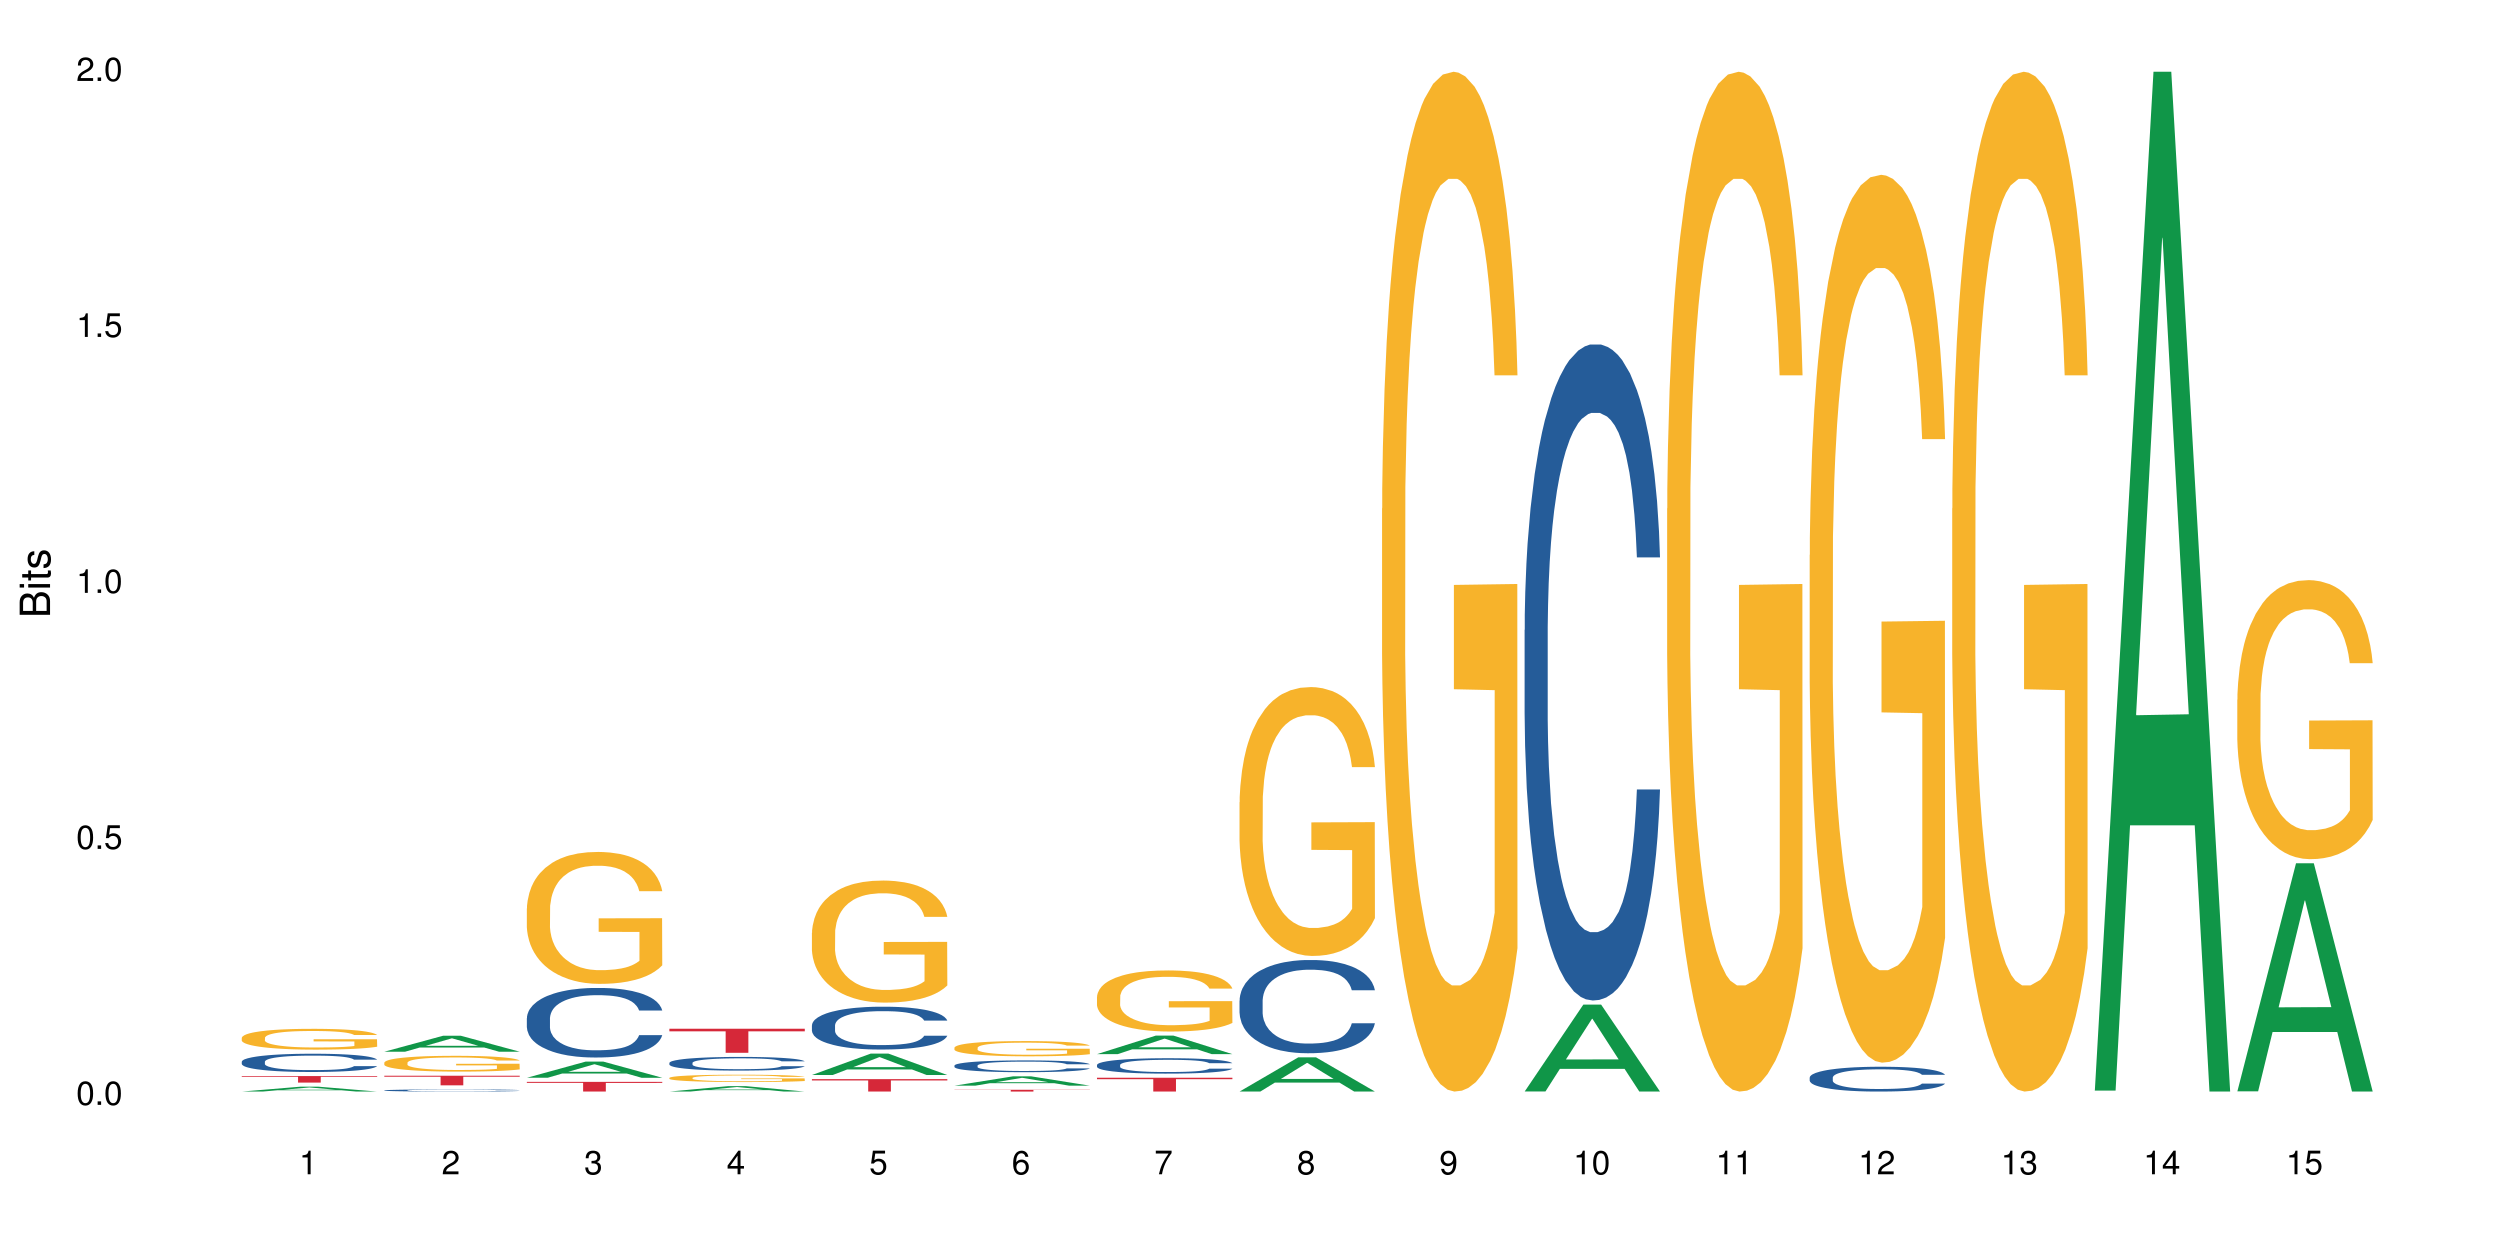<?xml version="1.0" encoding="UTF-8"?>
<svg xmlns="http://www.w3.org/2000/svg" xmlns:xlink="http://www.w3.org/1999/xlink" width="720pt" height="360pt" viewBox="0 0 720 360" version="1.1">
<defs>
<g>
<symbol overflow="visible" id="glyph0-0">
<path style="stroke:none;" d=""/>
</symbol>
<symbol overflow="visible" id="glyph0-1">
<path style="stroke:none;" d="M 2.641 -6.797 C 2 -6.797 1.422 -6.531 1.078 -6.047 C 0.641 -5.453 0.406 -4.547 0.406 -3.297 C 0.406 -1 1.188 0.219 2.641 0.219 C 4.078 0.219 4.859 -1 4.859 -3.234 C 4.859 -4.562 4.656 -5.438 4.203 -6.047 C 3.844 -6.531 3.281 -6.797 2.641 -6.797 Z M 2.641 -6.047 C 3.547 -6.047 4 -5.125 4 -3.312 C 4 -1.375 3.562 -0.484 2.625 -0.484 C 1.734 -0.484 1.281 -1.422 1.281 -3.281 C 1.281 -5.141 1.734 -6.047 2.641 -6.047 Z M 2.641 -6.047 "/>
</symbol>
<symbol overflow="visible" id="glyph0-2">
<path style="stroke:none;" d="M 1.828 -1 L 0.828 -1 L 0.828 0 L 1.828 0 Z M 1.828 -1 "/>
</symbol>
<symbol overflow="visible" id="glyph0-3">
<path style="stroke:none;" d="M 4.562 -6.797 L 1.062 -6.797 L 0.547 -3.094 L 1.328 -3.094 C 1.719 -3.562 2.047 -3.734 2.578 -3.734 C 3.484 -3.734 4.062 -3.109 4.062 -2.094 C 4.062 -1.125 3.484 -0.531 2.578 -0.531 C 1.828 -0.531 1.375 -0.906 1.188 -1.672 L 0.328 -1.672 C 0.453 -1.109 0.547 -0.844 0.75 -0.594 C 1.125 -0.078 1.828 0.219 2.594 0.219 C 3.969 0.219 4.922 -0.781 4.922 -2.219 C 4.922 -3.562 4.031 -4.484 2.719 -4.484 C 2.25 -4.484 1.859 -4.359 1.469 -4.062 L 1.734 -5.969 L 4.562 -5.969 Z M 4.562 -6.797 "/>
</symbol>
<symbol overflow="visible" id="glyph0-4">
<path style="stroke:none;" d="M 2.484 -4.844 L 2.484 0 L 3.328 0 L 3.328 -6.797 L 2.766 -6.797 C 2.469 -5.75 2.281 -5.609 0.984 -5.453 L 0.984 -4.844 Z M 2.484 -4.844 "/>
</symbol>
<symbol overflow="visible" id="glyph0-5">
<path style="stroke:none;" d="M 4.859 -0.828 L 1.281 -0.828 C 1.359 -1.391 1.672 -1.75 2.5 -2.234 L 3.469 -2.75 C 4.406 -3.266 4.906 -3.969 4.906 -4.812 C 4.906 -5.375 4.672 -5.906 4.266 -6.266 C 3.859 -6.625 3.375 -6.797 2.719 -6.797 C 1.859 -6.797 1.219 -6.5 0.844 -5.922 C 0.609 -5.562 0.5 -5.125 0.484 -4.438 L 1.328 -4.438 C 1.359 -4.906 1.406 -5.188 1.531 -5.406 C 1.75 -5.812 2.188 -6.062 2.703 -6.062 C 3.469 -6.062 4.031 -5.516 4.031 -4.781 C 4.031 -4.25 3.719 -3.797 3.125 -3.438 L 2.234 -2.938 C 0.812 -2.141 0.406 -1.5 0.328 0 L 4.859 0 Z M 4.859 -0.828 "/>
</symbol>
<symbol overflow="visible" id="glyph0-6">
<path style="stroke:none;" d="M 2.125 -3.125 L 2.578 -3.125 C 3.516 -3.125 3.984 -2.703 3.984 -1.891 C 3.984 -1.031 3.469 -0.531 2.578 -0.531 C 1.656 -0.531 1.203 -0.984 1.156 -1.969 L 0.312 -1.969 C 0.344 -1.422 0.438 -1.078 0.609 -0.766 C 0.953 -0.109 1.625 0.219 2.547 0.219 C 3.953 0.219 4.859 -0.609 4.859 -1.906 C 4.859 -2.766 4.516 -3.25 3.703 -3.516 C 4.344 -3.766 4.656 -4.25 4.656 -4.938 C 4.656 -6.109 3.875 -6.797 2.578 -6.797 C 1.203 -6.797 0.484 -6.047 0.453 -4.609 L 1.297 -4.609 C 1.312 -5.016 1.344 -5.25 1.453 -5.453 C 1.641 -5.828 2.062 -6.062 2.594 -6.062 C 3.344 -6.062 3.797 -5.625 3.797 -4.906 C 3.797 -4.422 3.609 -4.141 3.25 -3.984 C 3.016 -3.891 2.719 -3.844 2.125 -3.844 Z M 2.125 -3.125 "/>
</symbol>
<symbol overflow="visible" id="glyph0-7">
<path style="stroke:none;" d="M 3.141 -1.625 L 3.141 0 L 3.984 0 L 3.984 -1.625 L 4.984 -1.625 L 4.984 -2.391 L 3.984 -2.391 L 3.984 -6.797 L 3.359 -6.797 L 0.266 -2.516 L 0.266 -1.625 Z M 3.141 -2.391 L 1 -2.391 L 3.141 -5.359 Z M 3.141 -2.391 "/>
</symbol>
<symbol overflow="visible" id="glyph0-8">
<path style="stroke:none;" d="M 4.781 -5.031 C 4.609 -6.141 3.891 -6.797 2.844 -6.797 C 2.094 -6.797 1.422 -6.438 1.031 -5.828 C 0.609 -5.172 0.406 -4.344 0.406 -3.094 C 0.406 -1.953 0.578 -1.234 0.984 -0.625 C 1.359 -0.078 1.953 0.219 2.703 0.219 C 3.984 0.219 4.922 -0.734 4.922 -2.078 C 4.922 -3.344 4.062 -4.234 2.844 -4.234 C 2.172 -4.234 1.641 -3.969 1.281 -3.469 C 1.281 -5.125 1.828 -6.047 2.797 -6.047 C 3.391 -6.047 3.797 -5.672 3.938 -5.031 Z M 2.734 -3.484 C 3.547 -3.484 4.062 -2.922 4.062 -2 C 4.062 -1.156 3.484 -0.531 2.703 -0.531 C 1.922 -0.531 1.328 -1.188 1.328 -2.047 C 1.328 -2.891 1.906 -3.484 2.734 -3.484 Z M 2.734 -3.484 "/>
</symbol>
<symbol overflow="visible" id="glyph0-9">
<path style="stroke:none;" d="M 4.984 -6.797 L 0.438 -6.797 L 0.438 -5.969 L 4.109 -5.969 C 2.5 -3.656 1.828 -2.234 1.328 0 L 2.219 0 C 2.594 -2.172 3.453 -4.047 4.984 -6.094 Z M 4.984 -6.797 "/>
</symbol>
<symbol overflow="visible" id="glyph0-10">
<path style="stroke:none;" d="M 3.75 -3.578 C 4.453 -4 4.688 -4.344 4.688 -4.984 C 4.688 -6.047 3.844 -6.797 2.641 -6.797 C 1.438 -6.797 0.594 -6.047 0.594 -4.984 C 0.594 -4.359 0.828 -4.016 1.516 -3.578 C 0.734 -3.203 0.359 -2.641 0.359 -1.891 C 0.359 -0.641 1.297 0.219 2.641 0.219 C 3.984 0.219 4.922 -0.641 4.922 -1.875 C 4.922 -2.641 4.531 -3.203 3.75 -3.578 Z M 2.641 -6.047 C 3.359 -6.047 3.812 -5.625 3.812 -4.969 C 3.812 -4.344 3.344 -3.922 2.641 -3.922 C 1.922 -3.922 1.453 -4.344 1.453 -4.984 C 1.453 -5.625 1.922 -6.047 2.641 -6.047 Z M 2.641 -3.203 C 3.484 -3.203 4.062 -2.672 4.062 -1.875 C 4.062 -1.062 3.484 -0.531 2.625 -0.531 C 1.797 -0.531 1.219 -1.078 1.219 -1.875 C 1.219 -2.672 1.797 -3.203 2.641 -3.203 Z M 2.641 -3.203 "/>
</symbol>
<symbol overflow="visible" id="glyph0-11">
<path style="stroke:none;" d="M 0.516 -1.547 C 0.672 -0.438 1.406 0.219 2.438 0.219 C 3.188 0.219 3.859 -0.141 4.266 -0.75 C 4.688 -1.406 4.891 -2.25 4.891 -3.484 C 4.891 -4.625 4.703 -5.359 4.312 -5.953 C 3.938 -6.5 3.344 -6.797 2.594 -6.797 C 1.297 -6.797 0.359 -5.844 0.359 -4.516 C 0.359 -3.25 1.234 -2.344 2.453 -2.344 C 3.094 -2.344 3.562 -2.578 4.016 -3.109 C 4 -1.453 3.469 -0.531 2.5 -0.531 C 1.906 -0.531 1.484 -0.906 1.359 -1.547 Z M 2.578 -6.062 C 3.375 -6.062 3.969 -5.406 3.969 -4.531 C 3.969 -3.688 3.375 -3.094 2.547 -3.094 C 1.734 -3.094 1.234 -3.672 1.234 -4.578 C 1.234 -5.438 1.797 -6.062 2.578 -6.062 Z M 2.578 -6.062 "/>
</symbol>
<symbol overflow="visible" id="glyph1-0">
<path style="stroke:none;" d=""/>
</symbol>
<symbol overflow="visible" id="glyph1-1">
<path style="stroke:none;" d="M 0 -0.953 L 0 -4.891 C 0 -5.719 -0.234 -6.344 -0.734 -6.797 C -1.188 -7.234 -1.812 -7.469 -2.5 -7.469 C -3.547 -7.469 -4.188 -7 -4.625 -5.875 C -4.984 -6.672 -5.641 -7.094 -6.531 -7.094 C -7.156 -7.094 -7.734 -6.859 -8.141 -6.391 C -8.562 -5.938 -8.75 -5.344 -8.75 -4.5 L -8.75 -0.953 Z M -4.984 -2.062 L -7.766 -2.062 L -7.766 -4.219 C -7.766 -4.844 -7.688 -5.203 -7.453 -5.5 C -7.219 -5.812 -6.859 -5.969 -6.375 -5.969 C -5.906 -5.969 -5.531 -5.812 -5.297 -5.5 C -5.062 -5.203 -4.984 -4.844 -4.984 -4.219 Z M -0.984 -2.062 L -4 -2.062 L -4 -4.781 C -4 -5.328 -3.859 -5.688 -3.578 -5.953 C -3.297 -6.219 -2.922 -6.359 -2.484 -6.359 C -2.062 -6.359 -1.688 -6.219 -1.406 -5.953 C -1.109 -5.688 -0.984 -5.328 -0.984 -4.781 Z M -0.984 -2.062 "/>
</symbol>
<symbol overflow="visible" id="glyph1-2">
<path style="stroke:none;" d="M -6.281 -1.797 L -6.281 -0.797 L 0 -0.797 L 0 -1.797 Z M -8.75 -1.797 L -8.75 -0.797 L -7.484 -0.797 L -7.484 -1.797 Z M -8.75 -1.797 "/>
</symbol>
<symbol overflow="visible" id="glyph1-3">
<path style="stroke:none;" d="M -6.281 -3.047 L -6.281 -2.016 L -8.016 -2.016 L -8.016 -1.016 L -6.281 -1.016 L -6.281 -0.172 L -5.469 -0.172 L -5.469 -1.016 L -0.719 -1.016 C -0.078 -1.016 0.281 -1.453 0.281 -2.234 C 0.281 -2.469 0.25 -2.719 0.188 -3.047 L -0.641 -3.047 C -0.609 -2.922 -0.594 -2.766 -0.594 -2.562 C -0.594 -2.141 -0.719 -2.016 -1.156 -2.016 L -5.469 -2.016 L -5.469 -3.047 Z M -6.281 -3.047 "/>
</symbol>
<symbol overflow="visible" id="glyph1-4">
<path style="stroke:none;" d="M -4.531 -5.25 C -5.766 -5.25 -6.469 -4.422 -6.469 -2.969 C -6.469 -1.516 -5.719 -0.562 -4.547 -0.562 C -3.562 -0.562 -3.094 -1.062 -2.734 -2.562 L -2.516 -3.484 C -2.344 -4.188 -2.094 -4.469 -1.625 -4.469 C -1.047 -4.469 -0.641 -3.875 -0.641 -3 C -0.641 -2.453 -0.797 -2 -1.062 -1.75 C -1.25 -1.594 -1.422 -1.531 -1.875 -1.469 L -1.875 -0.406 C -0.422 -0.453 0.281 -1.266 0.281 -2.922 C 0.281 -4.5 -0.5 -5.516 -1.719 -5.516 C -2.656 -5.516 -3.172 -4.984 -3.469 -3.734 L -3.703 -2.766 C -3.891 -1.953 -4.156 -1.609 -4.594 -1.609 C -5.172 -1.609 -5.547 -2.125 -5.547 -2.938 C -5.547 -3.75 -5.203 -4.172 -4.531 -4.203 Z M -4.531 -5.25 "/>
</symbol>
</g>
</defs>
<g id="surface72385">
<rect x="0" y="0" width="720" height="360" style="fill:rgb(100%,100%,100%);fill-opacity:1;stroke:none;"/>
<path style=" stroke:none;fill-rule:nonzero;fill:rgb(6.275%,58.824%,28.235%);fill-opacity:1;" d="M 69.629 314.371 L 69.672 314.367 L 86.547 312.961 L 91.672 312.961 L 108.629 314.371 L 102.668 314.371 L 98.418 314.004 L 79.797 314.004 L 75.629 314.371 L 69.629 314.371 L 81.586 313.852 L 96.711 313.848 L 89.172 313.191 L 89.086 313.191 L 89.004 313.195 L 81.547 313.848 L 81.586 313.852 Z M 69.629 314.371 "/>
<path style=" stroke:none;fill-rule:nonzero;fill:rgb(14.51%,36.078%,60%);fill-opacity:1;" d="M 69.629 305.766 L 69.676 305.758 L 69.676 305.645 L 69.82 305.461 L 70.152 305.23 L 70.484 305.07 L 71.34 304.789 L 72.531 304.516 L 73.766 304.305 L 74.672 304.18 L 75.48 304.082 L 77.332 303.902 L 78.523 303.812 L 79.809 303.73 L 81.375 303.648 L 82.52 303.602 L 85.086 303.523 L 86.988 303.492 L 88.461 303.477 L 91.648 303.477 L 93.551 303.496 L 94.93 303.52 L 96.453 303.559 L 97.738 303.602 L 99.973 303.707 L 101.969 303.84 L 102.871 303.918 L 104.301 304.066 L 105.395 304.211 L 106.156 304.336 L 107.012 304.516 L 107.77 304.73 L 108.344 304.977 L 108.629 305.184 L 101.969 305.184 L 101.637 304.988 L 101.258 304.84 L 100.543 304.645 L 99.828 304.504 L 98.832 304.367 L 97.926 304.273 L 96.691 304.184 L 95.598 304.125 L 94.453 304.082 L 93.359 304.055 L 91.27 304.023 L 88.844 304.023 L 87.938 304.035 L 86.086 304.074 L 85.086 304.105 L 83.66 304.172 L 82.66 304.234 L 81.473 304.332 L 80.664 304.414 L 79.664 304.539 L 78.949 304.648 L 78.141 304.809 L 77.668 304.926 L 77.238 305.062 L 76.859 305.223 L 76.574 305.391 L 76.383 305.566 L 76.289 305.738 L 76.289 306.484 L 76.383 306.656 L 76.621 306.859 L 77.238 307.152 L 78.141 307.406 L 79.188 307.609 L 80.188 307.754 L 80.758 307.82 L 81.52 307.898 L 82.707 307.992 L 84.422 308.09 L 85.418 308.129 L 86.941 308.168 L 88.512 308.188 L 90.602 308.188 L 92.457 308.168 L 93.695 308.141 L 94.977 308.105 L 96.738 308.023 L 97.832 307.945 L 98.781 307.855 L 99.496 307.762 L 99.973 307.688 L 100.684 307.535 L 101.258 307.375 L 101.684 307.207 L 101.969 307.043 L 108.629 307.043 L 108.344 307.234 L 107.914 307.422 L 107.484 307.562 L 106.82 307.73 L 106.059 307.879 L 104.965 308.047 L 104.062 308.156 L 102.871 308.277 L 101.777 308.367 L 100.59 308.449 L 98.832 308.547 L 97.688 308.594 L 96.453 308.637 L 94.977 308.676 L 93.125 308.711 L 91.125 308.73 L 89.27 308.734 L 87.273 308.723 L 85.801 308.703 L 83.848 308.66 L 81.426 308.574 L 79.664 308.484 L 78.285 308.391 L 77.098 308.297 L 75.766 308.168 L 74.051 307.957 L 73.008 307.793 L 72.293 307.656 L 71.484 307.469 L 70.914 307.301 L 70.246 307.031 L 69.773 306.691 L 69.629 306.426 Z M 69.629 305.766 "/>
<path style=" stroke:none;fill-rule:nonzero;fill:rgb(96.863%,70.196%,16.863%);fill-opacity:1;" d="M 69.629 298.867 L 69.676 298.863 L 69.676 298.754 L 69.867 298.508 L 70.344 298.168 L 70.961 297.887 L 71.625 297.668 L 72.055 297.555 L 72.77 297.391 L 73.387 297.27 L 74.957 297.023 L 76.953 296.793 L 78.047 296.695 L 79.285 296.602 L 81.043 296.496 L 81.852 296.461 L 84.324 296.371 L 87.133 296.316 L 90.223 296.301 L 91.648 296.305 L 93.598 296.328 L 96.262 296.387 L 97.785 296.441 L 98.973 296.496 L 100.211 296.57 L 101.73 296.68 L 103.16 296.809 L 104.301 296.941 L 105.441 297.105 L 106.391 297.281 L 107.199 297.473 L 107.914 297.703 L 108.344 297.895 L 108.629 298.086 L 102.016 298.086 L 101.637 297.895 L 101.207 297.746 L 100.496 297.566 L 99.781 297.434 L 99.066 297.328 L 97.738 297.188 L 96.594 297.102 L 95.168 297.023 L 93.789 296.973 L 92.219 296.941 L 91.27 296.93 L 88.746 296.93 L 86.465 296.969 L 85.133 297.012 L 84.184 297.055 L 82.852 297.137 L 82.043 297.203 L 81.566 297.246 L 80.141 297.418 L 79.188 297.57 L 78.664 297.676 L 78 297.84 L 77.523 297.988 L 77 298.207 L 76.715 298.371 L 76.336 298.742 L 76.289 299.727 L 76.43 299.938 L 76.715 300.16 L 77.098 300.359 L 77.668 300.566 L 78.238 300.727 L 79.234 300.938 L 80.094 301.082 L 80.758 301.176 L 82.043 301.32 L 82.566 301.371 L 83.801 301.469 L 85.086 301.547 L 86.656 301.613 L 87.844 301.645 L 89.746 301.672 L 92.172 301.672 L 95.027 301.641 L 96.832 301.598 L 98.07 301.551 L 98.879 301.516 L 99.875 301.453 L 100.59 301.398 L 101.258 301.34 L 102.062 301.246 L 102.062 299.938 L 90.316 299.93 L 90.316 299.316 L 108.578 299.312 L 108.629 301.453 L 107.629 301.602 L 106.391 301.742 L 105.203 301.852 L 103.965 301.945 L 102.207 302.051 L 100.781 302.117 L 98.594 302.191 L 96.594 302.242 L 94.504 302.273 L 92.648 302.293 L 90.461 302.297 L 88.512 302.285 L 86.418 302.254 L 84.754 302.211 L 83.23 302.156 L 81.711 302.082 L 79.809 301.969 L 78.57 301.875 L 77.285 301.762 L 76.004 301.625 L 74.859 301.477 L 74.102 301.359 L 73.34 301.23 L 72.531 301.066 L 71.77 300.879 L 71.199 300.707 L 70.676 300.516 L 70.297 300.336 L 69.914 300.09 L 69.723 299.895 L 69.629 299.723 Z M 69.629 298.867 "/>
<path style=" stroke:none;fill-rule:nonzero;fill:rgb(83.922%,15.686%,22.353%);fill-opacity:1;" d="M 69.629 309.914 L 108.629 309.914 L 108.629 310.113 L 92.375 310.113 L 92.375 311.781 L 85.836 311.781 L 85.836 310.117 L 85.742 310.113 L 69.629 310.113 Z M 69.629 309.914 "/>
<path style=" stroke:none;fill-rule:nonzero;fill:rgb(6.275%,58.824%,28.235%);fill-opacity:1;" d="M 110.68 302.891 L 110.723 302.887 L 127.598 298.297 L 132.719 298.297 L 149.68 302.895 L 143.719 302.895 L 139.469 301.695 L 120.848 301.695 L 116.68 302.891 L 110.68 302.891 L 122.637 301.199 L 137.762 301.195 L 130.223 299.047 L 130.137 299.043 L 130.055 299.059 L 122.598 301.195 L 122.637 301.199 Z M 110.68 302.891 "/>
<path style=" stroke:none;fill-rule:nonzero;fill:rgb(14.51%,36.078%,60%);fill-opacity:1;" d="M 110.68 314.023 L 110.727 314.023 L 110.727 314.012 L 110.871 313.988 L 111.203 313.961 L 111.535 313.945 L 112.391 313.91 L 113.582 313.879 L 114.816 313.855 L 115.723 313.84 L 116.531 313.828 L 118.383 313.809 L 119.574 313.797 L 120.859 313.789 L 122.426 313.777 L 123.57 313.773 L 126.137 313.766 L 128.039 313.762 L 129.512 313.758 L 132.699 313.758 L 134.602 313.762 L 135.98 313.762 L 137.504 313.77 L 138.789 313.773 L 141.023 313.785 L 143.02 313.801 L 143.922 313.809 L 145.352 313.828 L 146.445 313.844 L 147.207 313.859 L 148.062 313.879 L 148.82 313.906 L 149.395 313.934 L 149.68 313.957 L 143.02 313.957 L 142.688 313.934 L 142.305 313.918 L 141.594 313.895 L 140.879 313.879 L 139.883 313.863 L 138.977 313.852 L 137.742 313.84 L 136.648 313.836 L 135.504 313.828 L 134.41 313.824 L 128.988 313.824 L 127.137 313.828 L 126.137 313.832 L 124.711 313.84 L 123.711 313.848 L 122.523 313.859 L 121.715 313.867 L 120.715 313.883 L 120 313.895 L 119.191 313.914 L 118.719 313.926 L 118.289 313.941 L 117.91 313.961 L 117.625 313.98 L 117.434 314.004 L 117.34 314.023 L 117.34 314.109 L 117.434 314.129 L 117.672 314.152 L 118.289 314.188 L 119.191 314.215 L 120.238 314.238 L 121.238 314.258 L 121.809 314.266 L 122.57 314.273 L 123.758 314.285 L 125.473 314.297 L 126.469 314.301 L 127.992 314.305 L 129.562 314.309 L 131.652 314.309 L 133.508 314.305 L 134.746 314.301 L 136.027 314.297 L 137.789 314.289 L 138.883 314.277 L 139.832 314.27 L 141.023 314.25 L 141.734 314.23 L 142.305 314.211 L 142.734 314.191 L 143.02 314.172 L 149.68 314.172 L 149.395 314.195 L 148.965 314.219 L 148.535 314.234 L 147.871 314.254 L 147.109 314.27 L 146.016 314.289 L 145.113 314.305 L 143.922 314.316 L 142.828 314.328 L 141.641 314.336 L 139.883 314.348 L 138.738 314.355 L 137.504 314.359 L 136.027 314.363 L 134.176 314.367 L 132.176 314.371 L 128.324 314.371 L 126.852 314.367 L 124.898 314.363 L 122.473 314.352 L 120.715 314.34 L 119.336 314.332 L 118.148 314.32 L 116.816 314.305 L 115.102 314.281 L 114.059 314.262 L 113.344 314.246 L 112.535 314.223 L 111.965 314.203 L 111.297 314.172 L 110.824 314.133 L 110.68 314.102 Z M 110.68 314.023 "/>
<path style=" stroke:none;fill-rule:nonzero;fill:rgb(96.863%,70.196%,16.863%);fill-opacity:1;" d="M 110.68 306.023 L 110.727 306.02 L 110.727 305.938 L 110.918 305.75 L 111.395 305.492 L 112.012 305.281 L 112.676 305.113 L 113.105 305.027 L 113.82 304.902 L 114.438 304.812 L 116.008 304.625 L 118.004 304.449 L 119.098 304.375 L 120.336 304.305 L 122.094 304.223 L 122.902 304.195 L 125.375 304.129 L 128.18 304.086 L 131.273 304.074 L 132.699 304.078 L 134.648 304.094 L 137.312 304.141 L 138.836 304.184 L 140.023 304.223 L 141.262 304.277 L 142.781 304.363 L 144.207 304.461 L 145.352 304.562 L 146.492 304.688 L 147.441 304.82 L 148.25 304.965 L 148.965 305.141 L 149.395 305.285 L 149.68 305.43 L 143.066 305.43 L 142.688 305.285 L 142.258 305.172 L 141.547 305.035 L 140.832 304.938 L 140.117 304.855 L 138.789 304.75 L 137.645 304.684 L 136.219 304.625 L 134.84 304.586 L 133.27 304.562 L 132.32 304.555 L 129.797 304.555 L 127.516 304.582 L 126.184 304.617 L 125.234 304.648 L 123.902 304.711 L 123.094 304.762 L 122.617 304.793 L 121.191 304.922 L 120.238 305.039 L 119.715 305.117 L 119.051 305.242 L 118.574 305.355 L 118.051 305.523 L 117.766 305.648 L 117.387 305.93 L 117.34 306.68 L 117.48 306.836 L 117.766 307.008 L 118.148 307.156 L 118.719 307.312 L 119.289 307.434 L 120.285 307.598 L 121.145 307.707 L 121.809 307.777 L 123.094 307.887 L 123.617 307.926 L 124.852 308 L 126.137 308.059 L 127.707 308.109 L 128.895 308.133 L 130.797 308.156 L 133.223 308.156 L 136.078 308.129 L 137.883 308.098 L 139.121 308.062 L 139.93 308.035 L 140.926 307.988 L 141.641 307.945 L 142.305 307.902 L 143.113 307.828 L 143.113 306.836 L 131.367 306.832 L 131.367 306.367 L 149.629 306.363 L 149.68 307.988 L 148.68 308.102 L 147.441 308.207 L 146.254 308.293 L 145.016 308.363 L 143.258 308.441 L 141.832 308.492 L 139.645 308.551 L 137.645 308.586 L 135.555 308.613 L 133.699 308.625 L 131.512 308.629 L 129.562 308.621 L 127.469 308.594 L 125.805 308.562 L 124.281 308.52 L 122.762 308.465 L 120.859 308.379 L 119.621 308.309 L 118.336 308.223 L 117.055 308.117 L 115.91 308.004 L 115.152 307.918 L 114.391 307.816 L 113.582 307.691 L 112.82 307.551 L 112.25 307.422 L 111.727 307.277 L 111.348 307.141 L 110.965 306.953 L 110.773 306.805 L 110.68 306.676 Z M 110.68 306.023 "/>
<path style=" stroke:none;fill-rule:nonzero;fill:rgb(83.922%,15.686%,22.353%);fill-opacity:1;" d="M 110.68 309.809 L 149.68 309.809 L 149.68 310.105 L 133.426 310.105 L 133.426 312.578 L 126.887 312.578 L 126.887 310.109 L 126.793 310.105 L 110.68 310.105 Z M 110.68 309.809 "/>
<path style=" stroke:none;fill-rule:nonzero;fill:rgb(6.275%,58.824%,28.235%);fill-opacity:1;" d="M 151.73 310.395 L 151.773 310.391 L 168.648 305.746 L 173.77 305.746 L 190.73 310.398 L 184.77 310.398 L 180.52 309.184 L 161.898 309.184 L 157.73 310.395 L 151.73 310.395 L 163.688 308.684 L 178.812 308.676 L 171.27 306.508 L 171.188 306.504 L 171.105 306.516 L 163.648 308.676 L 163.688 308.684 Z M 151.73 310.395 "/>
<path style=" stroke:none;fill-rule:nonzero;fill:rgb(14.51%,36.078%,60%);fill-opacity:1;" d="M 151.73 293.25 L 151.777 293.234 L 151.777 292.793 L 151.922 292.098 L 152.254 291.219 L 152.586 290.617 L 153.441 289.535 L 154.633 288.492 L 155.867 287.688 L 156.773 287.211 L 157.582 286.844 L 159.434 286.168 L 160.625 285.816 L 161.91 285.508 L 163.477 285.195 L 164.617 285.012 L 167.188 284.719 L 169.09 284.59 L 170.562 284.535 L 173.75 284.535 L 175.652 284.609 L 177.031 284.703 L 178.555 284.848 L 179.84 285.012 L 182.074 285.414 L 184.07 285.93 L 184.973 286.223 L 186.402 286.789 L 187.496 287.336 L 188.254 287.812 L 189.113 288.492 L 189.871 289.316 L 190.445 290.25 L 190.73 291.035 L 184.07 291.035 L 183.738 290.305 L 183.355 289.738 L 182.645 288.984 L 181.93 288.453 L 180.934 287.922 L 180.027 287.574 L 178.793 287.227 L 177.699 287.008 L 176.555 286.844 L 175.461 286.734 L 173.371 286.625 L 170.945 286.625 L 170.039 286.66 L 168.188 286.809 L 167.188 286.934 L 165.762 287.191 L 164.762 287.43 L 163.574 287.797 L 162.766 288.105 L 161.766 288.582 L 161.051 289.004 L 160.242 289.609 L 159.77 290.066 L 159.34 290.578 L 158.961 291.184 L 158.676 291.824 L 158.484 292.5 L 158.391 293.16 L 158.391 296 L 158.484 296.656 L 158.723 297.426 L 159.34 298.543 L 160.242 299.516 L 161.289 300.281 L 162.289 300.832 L 162.859 301.09 L 163.621 301.383 L 164.809 301.746 L 166.52 302.113 L 167.52 302.262 L 169.043 302.406 L 170.613 302.48 L 172.703 302.48 L 174.559 302.406 L 175.797 302.316 L 177.078 302.168 L 178.84 301.855 L 179.934 301.566 L 180.883 301.215 L 181.598 300.867 L 182.074 300.574 L 182.785 300.008 L 183.355 299.387 L 183.785 298.746 L 184.07 298.121 L 190.73 298.121 L 190.445 298.855 L 190.016 299.57 L 189.586 300.102 L 188.922 300.742 L 188.16 301.309 L 187.066 301.949 L 186.164 302.371 L 184.973 302.828 L 183.879 303.176 L 182.691 303.488 L 180.934 303.852 L 179.789 304.035 L 178.555 304.199 L 177.078 304.348 L 175.227 304.477 L 173.227 304.551 L 171.371 304.566 L 169.375 304.531 L 167.902 304.457 L 165.949 304.293 L 163.523 303.965 L 161.766 303.613 L 160.387 303.266 L 159.199 302.902 L 157.867 302.406 L 156.152 301.602 L 155.105 300.98 L 154.395 300.465 L 153.586 299.75 L 153.016 299.109 L 152.348 298.086 L 151.875 296.785 L 151.73 295.777 Z M 151.73 293.25 "/>
<path style=" stroke:none;fill-rule:nonzero;fill:rgb(96.863%,70.196%,16.863%);fill-opacity:1;" d="M 151.73 261.633 L 151.777 261.598 L 151.777 260.906 L 151.969 259.344 L 152.445 257.191 L 153.062 255.422 L 153.727 254.035 L 154.156 253.305 L 154.871 252.266 L 155.488 251.5 L 157.059 249.941 L 159.055 248.48 L 160.148 247.859 L 161.387 247.27 L 163.145 246.609 L 163.953 246.367 L 166.426 245.809 L 169.23 245.465 L 172.324 245.359 L 173.75 245.395 L 175.699 245.531 L 178.363 245.914 L 179.887 246.262 L 181.074 246.609 L 182.312 247.059 L 183.832 247.754 L 185.258 248.586 L 186.402 249.418 L 187.543 250.461 L 188.492 251.57 L 189.301 252.785 L 190.016 254.242 L 190.445 255.457 L 190.73 256.672 L 184.117 256.672 L 183.738 255.457 L 183.309 254.52 L 182.598 253.375 L 181.883 252.543 L 181.168 251.883 L 179.84 250.98 L 178.695 250.426 L 177.27 249.941 L 175.891 249.629 L 174.32 249.418 L 173.371 249.352 L 170.848 249.352 L 168.566 249.594 L 167.234 249.871 L 166.285 250.148 L 164.953 250.668 L 164.145 251.086 L 163.668 251.363 L 162.242 252.438 L 161.289 253.41 L 160.766 254.07 L 160.102 255.109 L 159.625 256.047 L 159.102 257.434 L 158.816 258.477 L 158.438 260.836 L 158.391 267.082 L 158.531 268.402 L 158.816 269.824 L 159.199 271.074 L 159.77 272.391 L 160.34 273.398 L 161.336 274.75 L 162.195 275.652 L 162.859 276.242 L 164.145 277.18 L 164.668 277.492 L 165.902 278.117 L 167.188 278.602 L 168.758 279.02 L 169.945 279.227 L 171.848 279.402 L 174.273 279.402 L 177.129 279.191 L 178.934 278.914 L 180.172 278.637 L 180.98 278.395 L 181.977 278.012 L 182.691 277.664 L 183.355 277.285 L 184.164 276.695 L 184.164 268.402 L 172.418 268.367 L 172.418 264.48 L 190.68 264.445 L 190.73 278.012 L 189.73 278.949 L 188.492 279.852 L 187.305 280.547 L 186.066 281.137 L 184.309 281.797 L 182.883 282.211 L 180.695 282.699 L 178.695 283.012 L 176.605 283.219 L 174.75 283.32 L 172.562 283.355 L 170.613 283.289 L 168.52 283.078 L 166.855 282.801 L 165.332 282.453 L 163.812 282.004 L 161.91 281.273 L 160.672 280.684 L 159.387 279.957 L 158.105 279.09 L 156.961 278.152 L 156.203 277.422 L 155.441 276.59 L 154.633 275.551 L 153.871 274.371 L 153.301 273.293 L 152.777 272.078 L 152.398 270.934 L 152.016 269.371 L 151.824 268.125 L 151.73 267.047 Z M 151.73 261.633 "/>
<path style=" stroke:none;fill-rule:nonzero;fill:rgb(83.922%,15.686%,22.353%);fill-opacity:1;" d="M 151.73 311.578 L 190.73 311.578 L 190.73 311.875 L 174.477 311.879 L 174.477 314.371 L 167.938 314.371 L 167.938 311.883 L 167.84 311.875 L 151.73 311.875 Z M 151.73 311.578 "/>
<path style=" stroke:none;fill-rule:nonzero;fill:rgb(6.275%,58.824%,28.235%);fill-opacity:1;" d="M 192.781 314.371 L 192.824 314.367 L 209.695 312.809 L 214.82 312.809 L 231.781 314.371 L 225.82 314.371 L 221.57 313.961 L 202.949 313.961 L 198.781 314.371 L 192.781 314.371 L 204.738 313.793 L 219.863 313.793 L 212.32 313.062 L 212.238 313.062 L 212.156 313.066 L 204.699 313.793 L 204.738 313.793 Z M 192.781 314.371 "/>
<path style=" stroke:none;fill-rule:nonzero;fill:rgb(14.51%,36.078%,60%);fill-opacity:1;" d="M 192.781 306.109 L 192.828 306.105 L 192.828 306.02 L 192.973 305.883 L 193.305 305.707 L 193.637 305.59 L 194.492 305.379 L 195.684 305.172 L 196.918 305.012 L 197.824 304.918 L 198.633 304.848 L 200.484 304.715 L 201.676 304.645 L 202.957 304.586 L 204.527 304.523 L 205.668 304.488 L 208.238 304.43 L 210.141 304.402 L 211.613 304.395 L 214.801 304.395 L 216.703 304.406 L 218.082 304.426 L 219.605 304.453 L 220.887 304.488 L 223.125 304.566 L 225.121 304.668 L 226.023 304.727 L 227.453 304.836 L 228.547 304.945 L 229.305 305.039 L 230.164 305.172 L 230.922 305.336 L 231.496 305.52 L 231.781 305.672 L 225.121 305.672 L 224.789 305.527 L 224.406 305.418 L 223.695 305.27 L 222.98 305.164 L 221.984 305.059 L 221.078 304.992 L 219.844 304.922 L 218.75 304.879 L 217.605 304.848 L 216.512 304.824 L 214.422 304.805 L 211.996 304.805 L 211.09 304.812 L 209.238 304.84 L 208.238 304.867 L 206.812 304.914 L 205.812 304.961 L 204.625 305.035 L 203.816 305.098 L 202.816 305.191 L 202.102 305.273 L 201.293 305.391 L 200.82 305.48 L 200.391 305.582 L 200.012 305.703 L 199.727 305.828 L 199.535 305.961 L 199.441 306.09 L 199.441 306.648 L 199.535 306.781 L 199.773 306.93 L 200.391 307.152 L 201.293 307.344 L 202.34 307.492 L 203.34 307.602 L 203.91 307.652 L 204.672 307.711 L 205.859 307.781 L 207.57 307.855 L 208.57 307.883 L 210.094 307.91 L 211.664 307.926 L 213.754 307.926 L 215.609 307.91 L 216.848 307.895 L 218.129 307.863 L 219.891 307.805 L 220.984 307.746 L 221.934 307.676 L 222.648 307.609 L 223.125 307.551 L 223.836 307.438 L 224.406 307.316 L 224.836 307.191 L 225.121 307.066 L 231.781 307.066 L 231.496 307.211 L 231.066 307.352 L 230.637 307.457 L 229.973 307.582 L 229.211 307.695 L 228.117 307.82 L 227.215 307.902 L 226.023 307.996 L 224.93 308.062 L 223.742 308.125 L 221.984 308.195 L 220.84 308.23 L 219.605 308.266 L 218.129 308.293 L 216.277 308.32 L 214.277 308.332 L 212.422 308.336 L 210.426 308.328 L 208.953 308.316 L 207 308.281 L 204.574 308.219 L 202.816 308.148 L 201.438 308.082 L 200.25 308.008 L 198.918 307.91 L 197.203 307.754 L 196.156 307.629 L 195.445 307.531 L 194.637 307.391 L 194.066 307.262 L 193.398 307.062 L 192.926 306.805 L 192.781 306.605 Z M 192.781 306.109 "/>
<path style=" stroke:none;fill-rule:nonzero;fill:rgb(96.863%,70.196%,16.863%);fill-opacity:1;" d="M 192.781 310.422 L 192.828 310.418 L 192.828 310.379 L 193.02 310.293 L 193.496 310.176 L 194.113 310.074 L 194.777 310 L 195.207 309.957 L 195.922 309.898 L 196.539 309.859 L 198.109 309.77 L 200.105 309.691 L 201.199 309.656 L 202.438 309.621 L 204.195 309.586 L 205.004 309.574 L 207.477 309.543 L 210.281 309.523 L 213.375 309.516 L 214.801 309.52 L 216.75 309.527 L 219.414 309.547 L 220.938 309.566 L 222.125 309.586 L 223.363 309.609 L 224.883 309.648 L 226.309 309.695 L 227.453 309.742 L 228.594 309.801 L 229.543 309.863 L 230.352 309.93 L 231.066 310.012 L 231.496 310.078 L 231.781 310.145 L 225.168 310.145 L 224.789 310.078 L 224.359 310.027 L 223.648 309.961 L 222.934 309.914 L 222.219 309.879 L 220.887 309.828 L 219.746 309.797 L 218.32 309.77 L 216.941 309.754 L 215.371 309.742 L 214.422 309.738 L 211.898 309.738 L 209.617 309.75 L 208.285 309.766 L 207.336 309.781 L 206.004 309.812 L 205.195 309.836 L 204.719 309.852 L 203.293 309.91 L 202.34 309.965 L 201.816 310 L 201.152 310.059 L 200.676 310.109 L 200.152 310.188 L 199.867 310.246 L 199.488 310.375 L 199.441 310.723 L 199.582 310.797 L 199.867 310.875 L 200.25 310.945 L 200.82 311.02 L 201.391 311.074 L 202.387 311.152 L 203.246 311.199 L 203.91 311.234 L 205.195 311.285 L 205.719 311.305 L 206.953 311.336 L 208.238 311.363 L 209.809 311.387 L 210.996 311.398 L 212.898 311.41 L 215.324 311.41 L 218.18 311.398 L 219.984 311.383 L 221.223 311.367 L 222.031 311.352 L 223.027 311.332 L 223.742 311.312 L 224.406 311.293 L 225.215 311.258 L 225.215 310.797 L 213.469 310.797 L 213.469 310.578 L 231.73 310.578 L 231.781 311.332 L 230.781 311.383 L 229.543 311.434 L 228.355 311.473 L 227.117 311.504 L 225.359 311.543 L 223.934 311.566 L 221.746 311.594 L 219.746 311.609 L 217.656 311.621 L 215.801 311.629 L 213.613 311.629 L 211.664 311.625 L 209.57 311.613 L 207.906 311.598 L 206.383 311.578 L 204.859 311.555 L 202.957 311.512 L 201.723 311.48 L 200.438 311.441 L 199.152 311.391 L 198.012 311.34 L 197.25 311.301 L 196.492 311.254 L 195.684 311.195 L 194.922 311.129 L 194.352 311.07 L 193.828 311 L 193.445 310.938 L 193.066 310.852 L 192.875 310.781 L 192.781 310.723 Z M 192.781 310.422 "/>
<path style=" stroke:none;fill-rule:nonzero;fill:rgb(83.922%,15.686%,22.353%);fill-opacity:1;" d="M 192.781 296.277 L 231.781 296.277 L 231.781 297.02 L 215.527 297.027 L 215.527 303.215 L 208.988 303.215 L 208.988 297.035 L 208.891 297.02 L 192.781 297.02 Z M 192.781 296.277 "/>
<path style=" stroke:none;fill-rule:nonzero;fill:rgb(6.275%,58.824%,28.235%);fill-opacity:1;" d="M 233.832 309.602 L 233.875 309.594 L 250.746 303.445 L 255.871 303.445 L 272.832 309.605 L 266.871 309.605 L 262.621 308 L 244 308 L 239.832 309.602 L 233.832 309.602 L 245.789 307.332 L 260.914 307.328 L 253.371 304.453 L 253.289 304.449 L 253.207 304.465 L 245.75 307.328 L 245.789 307.332 Z M 233.832 309.602 "/>
<path style=" stroke:none;fill-rule:nonzero;fill:rgb(14.51%,36.078%,60%);fill-opacity:1;" d="M 233.832 295.301 L 233.879 295.289 L 233.879 295.02 L 234.023 294.59 L 234.355 294.047 L 234.688 293.676 L 235.543 293.012 L 236.734 292.367 L 237.969 291.871 L 238.875 291.578 L 239.684 291.355 L 241.535 290.938 L 242.727 290.723 L 244.008 290.531 L 245.578 290.34 L 246.719 290.227 L 249.289 290.047 L 251.191 289.969 L 252.664 289.934 L 255.852 289.934 L 257.754 289.98 L 259.133 290.035 L 260.656 290.125 L 261.938 290.227 L 264.176 290.477 L 266.172 290.789 L 267.074 290.969 L 268.504 291.32 L 269.598 291.66 L 270.355 291.953 L 271.215 292.367 L 271.973 292.875 L 272.543 293.449 L 272.832 293.938 L 266.172 293.938 L 265.84 293.484 L 265.457 293.137 L 264.746 292.672 L 264.031 292.348 L 263.031 292.02 L 262.129 291.805 L 260.895 291.59 L 259.801 291.457 L 258.656 291.355 L 257.562 291.285 L 255.473 291.219 L 253.047 291.219 L 252.141 291.242 L 250.289 291.332 L 249.289 291.41 L 247.863 291.566 L 246.863 291.715 L 245.676 291.941 L 244.867 292.133 L 243.867 292.426 L 243.152 292.684 L 242.344 293.055 L 241.871 293.34 L 241.441 293.652 L 241.062 294.027 L 240.777 294.422 L 240.586 294.836 L 240.492 295.242 L 240.492 296.992 L 240.586 297.398 L 240.824 297.871 L 241.441 298.559 L 242.344 299.156 L 243.391 299.629 L 244.391 299.969 L 244.961 300.125 L 245.723 300.305 L 246.91 300.531 L 248.621 300.758 L 249.621 300.848 L 251.145 300.938 L 252.711 300.98 L 254.805 300.98 L 256.66 300.938 L 257.898 300.879 L 259.18 300.789 L 260.941 300.598 L 262.035 300.418 L 262.984 300.203 L 263.699 299.988 L 264.176 299.809 L 264.887 299.461 L 265.457 299.078 L 265.887 298.684 L 266.172 298.297 L 272.832 298.297 L 272.543 298.75 L 272.117 299.188 L 271.688 299.516 L 271.023 299.91 L 270.262 300.262 L 269.168 300.656 L 268.266 300.914 L 267.074 301.195 L 265.98 301.41 L 264.793 301.602 L 263.031 301.828 L 261.891 301.941 L 260.656 302.043 L 259.18 302.133 L 257.324 302.211 L 255.328 302.254 L 253.473 302.266 L 251.477 302.246 L 250.004 302.199 L 248.051 302.098 L 245.625 301.895 L 243.867 301.68 L 242.488 301.465 L 241.297 301.242 L 239.969 300.938 L 238.254 300.441 L 237.207 300.059 L 236.496 299.742 L 235.688 299.301 L 235.117 298.906 L 234.449 298.277 L 233.977 297.477 L 233.832 296.855 Z M 233.832 295.301 "/>
<path style=" stroke:none;fill-rule:nonzero;fill:rgb(96.863%,70.196%,16.863%);fill-opacity:1;" d="M 233.832 268.656 L 233.879 268.625 L 233.879 267.98 L 234.07 266.535 L 234.547 264.547 L 235.164 262.91 L 235.828 261.625 L 236.258 260.949 L 236.973 259.988 L 237.59 259.281 L 239.16 257.836 L 241.156 256.488 L 242.25 255.91 L 243.488 255.363 L 245.246 254.754 L 246.055 254.531 L 248.527 254.016 L 251.332 253.695 L 254.426 253.598 L 255.852 253.629 L 257.801 253.758 L 260.465 254.113 L 261.988 254.434 L 263.176 254.754 L 264.414 255.172 L 265.934 255.812 L 267.359 256.586 L 268.504 257.355 L 269.645 258.316 L 270.594 259.344 L 271.402 260.469 L 272.117 261.816 L 272.543 262.941 L 272.832 264.066 L 266.219 264.066 L 265.84 262.941 L 265.41 262.074 L 264.699 261.016 L 263.984 260.246 L 263.27 259.633 L 261.938 258.801 L 260.797 258.285 L 259.371 257.836 L 257.992 257.547 L 256.422 257.355 L 255.473 257.289 L 252.949 257.289 L 250.668 257.516 L 249.336 257.773 L 248.387 258.027 L 247.055 258.512 L 246.246 258.895 L 245.77 259.152 L 244.344 260.148 L 243.391 261.047 L 242.867 261.656 L 242.203 262.621 L 241.727 263.488 L 241.203 264.77 L 240.918 265.734 L 240.539 267.918 L 240.492 273.695 L 240.633 274.918 L 240.918 276.234 L 241.297 277.387 L 241.871 278.609 L 242.441 279.539 L 243.438 280.793 L 244.297 281.625 L 244.961 282.172 L 246.246 283.039 L 246.77 283.328 L 248.004 283.906 L 249.289 284.355 L 250.859 284.742 L 252.047 284.934 L 253.949 285.094 L 256.375 285.094 L 259.227 284.902 L 261.035 284.645 L 262.273 284.387 L 263.082 284.164 L 264.078 283.809 L 264.793 283.488 L 265.457 283.137 L 266.266 282.59 L 266.266 274.918 L 254.52 274.883 L 254.52 271.289 L 272.781 271.258 L 272.832 283.809 L 271.832 284.676 L 270.594 285.512 L 269.406 286.152 L 268.168 286.699 L 266.41 287.309 L 264.984 287.695 L 262.797 288.145 L 260.797 288.434 L 258.707 288.625 L 256.852 288.723 L 254.664 288.754 L 252.711 288.691 L 250.621 288.496 L 248.957 288.238 L 247.434 287.918 L 245.91 287.5 L 244.008 286.828 L 242.773 286.281 L 241.488 285.609 L 240.203 284.805 L 239.062 283.938 L 238.301 283.266 L 237.543 282.492 L 236.734 281.531 L 235.973 280.438 L 235.402 279.441 L 234.879 278.32 L 234.496 277.262 L 234.117 275.816 L 233.926 274.66 L 233.832 273.664 Z M 233.832 268.656 "/>
<path style=" stroke:none;fill-rule:nonzero;fill:rgb(83.922%,15.686%,22.353%);fill-opacity:1;" d="M 233.832 310.785 L 272.832 310.785 L 272.832 311.172 L 256.578 311.172 L 256.578 314.371 L 250.039 314.371 L 250.039 311.176 L 249.941 311.172 L 233.832 311.172 Z M 233.832 310.785 "/>
<path style=" stroke:none;fill-rule:nonzero;fill:rgb(6.275%,58.824%,28.235%);fill-opacity:1;" d="M 274.883 312.672 L 274.926 312.668 L 291.797 309.977 L 296.922 309.977 L 313.883 312.676 L 307.922 312.676 L 303.672 311.969 L 285.051 311.969 L 280.883 312.672 L 274.883 312.672 L 286.84 311.68 L 301.965 311.676 L 294.422 310.418 L 294.34 310.414 L 294.258 310.422 L 286.801 311.676 L 286.84 311.68 Z M 274.883 312.672 "/>
<path style=" stroke:none;fill-rule:nonzero;fill:rgb(14.51%,36.078%,60%);fill-opacity:1;" d="M 274.883 306.879 L 274.93 306.875 L 274.93 306.801 L 275.074 306.68 L 275.406 306.531 L 275.738 306.43 L 276.594 306.246 L 277.785 306.07 L 279.02 305.934 L 279.926 305.852 L 280.734 305.789 L 282.586 305.676 L 283.777 305.617 L 285.059 305.562 L 286.629 305.512 L 287.77 305.48 L 290.34 305.43 L 292.242 305.41 L 293.715 305.398 L 296.902 305.398 L 298.805 305.41 L 300.184 305.426 L 301.707 305.453 L 302.988 305.48 L 305.227 305.547 L 307.223 305.637 L 308.125 305.684 L 309.555 305.781 L 310.648 305.875 L 311.406 305.957 L 312.266 306.07 L 313.023 306.211 L 313.594 306.367 L 313.883 306.5 L 307.223 306.5 L 306.891 306.379 L 306.508 306.281 L 305.797 306.152 L 305.082 306.062 L 304.082 305.973 L 303.18 305.914 L 301.945 305.855 L 300.852 305.82 L 299.707 305.789 L 298.613 305.773 L 296.523 305.754 L 294.098 305.754 L 293.191 305.758 L 291.34 305.785 L 290.34 305.805 L 288.914 305.848 L 287.914 305.891 L 286.727 305.953 L 285.918 306.004 L 284.918 306.086 L 284.203 306.156 L 283.395 306.258 L 282.922 306.336 L 282.492 306.426 L 282.113 306.527 L 281.828 306.637 L 281.637 306.75 L 281.539 306.863 L 281.539 307.344 L 281.637 307.453 L 281.875 307.586 L 282.492 307.773 L 283.395 307.938 L 284.441 308.07 L 285.441 308.164 L 286.012 308.207 L 286.773 308.254 L 287.961 308.316 L 289.672 308.379 L 290.672 308.406 L 292.195 308.43 L 293.762 308.441 L 295.855 308.441 L 297.711 308.43 L 298.949 308.414 L 300.23 308.391 L 301.992 308.336 L 303.086 308.285 L 304.035 308.227 L 304.75 308.168 L 305.227 308.117 L 305.938 308.023 L 306.508 307.918 L 306.938 307.809 L 307.223 307.703 L 313.883 307.703 L 313.594 307.828 L 313.168 307.949 L 312.738 308.039 L 312.074 308.148 L 311.312 308.242 L 310.219 308.352 L 309.316 308.422 L 308.125 308.5 L 307.031 308.559 L 305.844 308.613 L 304.082 308.676 L 302.941 308.707 L 301.707 308.734 L 300.23 308.758 L 298.375 308.781 L 296.379 308.793 L 294.523 308.797 L 292.527 308.789 L 291.051 308.777 L 289.102 308.75 L 286.676 308.691 L 284.918 308.633 L 283.539 308.574 L 282.348 308.512 L 281.02 308.43 L 279.305 308.293 L 278.258 308.188 L 277.547 308.102 L 276.738 307.98 L 276.168 307.871 L 275.5 307.695 L 275.027 307.477 L 274.883 307.305 Z M 274.883 306.879 "/>
<path style=" stroke:none;fill-rule:nonzero;fill:rgb(96.863%,70.196%,16.863%);fill-opacity:1;" d="M 274.883 301.711 L 274.93 301.707 L 274.93 301.625 L 275.121 301.445 L 275.598 301.199 L 276.215 300.992 L 276.879 300.832 L 277.309 300.75 L 278.023 300.629 L 278.641 300.539 L 280.211 300.359 L 282.207 300.191 L 283.301 300.121 L 284.539 300.051 L 286.297 299.977 L 287.105 299.945 L 289.578 299.883 L 292.383 299.844 L 295.477 299.832 L 296.902 299.836 L 298.852 299.852 L 301.516 299.895 L 303.039 299.934 L 304.227 299.977 L 305.465 300.027 L 306.984 300.105 L 308.41 300.203 L 309.555 300.301 L 310.695 300.418 L 311.645 300.547 L 312.453 300.688 L 313.168 300.855 L 313.594 300.996 L 313.883 301.137 L 307.27 301.137 L 306.891 300.996 L 306.461 300.891 L 305.75 300.758 L 305.035 300.66 L 304.32 300.586 L 302.988 300.48 L 301.848 300.414 L 300.422 300.359 L 299.043 300.324 L 297.473 300.301 L 296.523 300.293 L 294 300.293 L 291.719 300.32 L 290.387 300.352 L 289.438 300.383 L 288.105 300.445 L 287.297 300.492 L 286.82 300.523 L 285.395 300.648 L 284.441 300.762 L 283.918 300.836 L 283.254 300.957 L 282.777 301.066 L 282.254 301.227 L 281.969 301.348 L 281.59 301.617 L 281.539 302.34 L 281.684 302.492 L 281.969 302.656 L 282.348 302.801 L 282.922 302.953 L 283.492 303.07 L 284.488 303.227 L 285.344 303.328 L 286.012 303.398 L 287.297 303.508 L 287.82 303.543 L 289.055 303.613 L 290.34 303.672 L 291.91 303.719 L 293.098 303.742 L 295 303.762 L 297.426 303.762 L 300.277 303.738 L 302.086 303.707 L 303.324 303.676 L 304.133 303.648 L 305.129 303.602 L 305.844 303.562 L 306.508 303.52 L 307.316 303.449 L 307.316 302.492 L 295.57 302.488 L 295.57 302.039 L 313.832 302.035 L 313.883 303.602 L 312.883 303.711 L 311.645 303.816 L 310.457 303.895 L 309.219 303.965 L 307.461 304.039 L 306.035 304.086 L 303.848 304.145 L 301.848 304.18 L 299.758 304.203 L 297.902 304.215 L 295.715 304.219 L 293.762 304.211 L 291.672 304.188 L 290.008 304.156 L 288.484 304.117 L 286.961 304.062 L 285.059 303.98 L 283.824 303.91 L 282.539 303.828 L 281.254 303.727 L 280.113 303.617 L 279.352 303.535 L 278.594 303.438 L 277.785 303.316 L 277.023 303.184 L 276.453 303.059 L 275.93 302.918 L 275.547 302.785 L 275.168 302.605 L 274.977 302.461 L 274.883 302.336 Z M 274.883 301.711 "/>
<path style=" stroke:none;fill-rule:nonzero;fill:rgb(83.922%,15.686%,22.353%);fill-opacity:1;" d="M 274.883 313.855 L 313.883 313.855 L 313.883 313.91 L 297.629 313.91 L 297.629 314.371 L 291.09 314.371 L 291.09 313.91 L 274.883 313.91 Z M 274.883 313.855 "/>
<path style=" stroke:none;fill-rule:nonzero;fill:rgb(6.275%,58.824%,28.235%);fill-opacity:1;" d="M 315.934 303.586 L 315.977 303.578 L 332.848 298.262 L 337.973 298.262 L 354.93 303.59 L 348.973 303.59 L 344.723 302.199 L 326.102 302.199 L 321.934 303.586 L 315.934 303.586 L 327.891 301.621 L 343.016 301.617 L 335.473 299.133 L 335.391 299.125 L 335.309 299.141 L 327.848 301.617 L 327.891 301.621 Z M 315.934 303.586 "/>
<path style=" stroke:none;fill-rule:nonzero;fill:rgb(14.51%,36.078%,60%);fill-opacity:1;" d="M 315.934 306.699 L 315.98 306.695 L 315.98 306.598 L 316.125 306.445 L 316.457 306.25 L 316.789 306.117 L 317.645 305.875 L 318.836 305.645 L 320.07 305.465 L 320.977 305.359 L 321.781 305.281 L 323.637 305.129 L 324.828 305.055 L 326.109 304.984 L 327.68 304.914 L 328.82 304.875 L 331.391 304.809 L 333.293 304.781 L 334.766 304.77 L 337.953 304.77 L 339.855 304.785 L 341.234 304.805 L 342.758 304.836 L 344.039 304.875 L 346.277 304.965 L 348.273 305.078 L 349.176 305.141 L 350.605 305.27 L 351.699 305.391 L 352.457 305.496 L 353.316 305.645 L 354.074 305.828 L 354.645 306.035 L 354.93 306.207 L 348.273 306.207 L 347.941 306.047 L 347.559 305.922 L 346.848 305.754 L 346.133 305.637 L 345.133 305.52 L 344.23 305.441 L 342.996 305.363 L 341.902 305.316 L 340.758 305.281 L 339.664 305.254 L 337.574 305.23 L 335.148 305.23 L 334.242 305.238 L 332.391 305.273 L 331.391 305.301 L 329.965 305.355 L 328.965 305.41 L 327.777 305.492 L 326.969 305.559 L 325.969 305.664 L 325.254 305.758 L 324.445 305.891 L 323.973 305.992 L 323.543 306.109 L 323.164 306.242 L 322.879 306.383 L 322.688 306.535 L 322.59 306.68 L 322.59 307.309 L 322.688 307.453 L 322.926 307.625 L 323.543 307.871 L 324.445 308.086 L 325.492 308.258 L 326.492 308.379 L 327.062 308.438 L 327.824 308.5 L 329.012 308.582 L 330.723 308.664 L 331.723 308.695 L 333.246 308.727 L 334.812 308.742 L 336.906 308.742 L 338.762 308.727 L 340 308.707 L 341.281 308.676 L 343.043 308.605 L 344.137 308.543 L 345.086 308.465 L 345.801 308.387 L 346.277 308.32 L 346.988 308.195 L 347.559 308.059 L 347.988 307.918 L 348.273 307.777 L 354.93 307.777 L 354.645 307.941 L 354.219 308.098 L 353.789 308.215 L 353.125 308.359 L 352.363 308.484 L 351.27 308.625 L 350.367 308.719 L 349.176 308.82 L 348.082 308.898 L 346.895 308.969 L 345.133 309.047 L 343.992 309.09 L 342.758 309.125 L 341.281 309.156 L 339.426 309.188 L 337.43 309.203 L 335.574 309.207 L 333.578 309.199 L 332.102 309.184 L 330.152 309.145 L 327.727 309.074 L 325.969 308.996 L 324.59 308.918 L 323.398 308.836 L 322.07 308.727 L 320.355 308.551 L 319.309 308.41 L 318.598 308.297 L 317.789 308.141 L 317.219 307.996 L 316.551 307.77 L 316.074 307.484 L 315.934 307.258 Z M 315.934 306.699 "/>
<path style=" stroke:none;fill-rule:nonzero;fill:rgb(96.863%,70.196%,16.863%);fill-opacity:1;" d="M 315.934 287.023 L 315.98 287.004 L 315.98 286.684 L 316.172 285.961 L 316.648 284.965 L 317.266 284.145 L 317.93 283.504 L 318.359 283.164 L 319.074 282.684 L 319.691 282.328 L 321.262 281.605 L 323.258 280.93 L 324.352 280.641 L 325.586 280.367 L 327.348 280.062 L 328.156 279.953 L 330.629 279.695 L 333.434 279.535 L 336.527 279.484 L 337.953 279.5 L 339.902 279.566 L 342.566 279.742 L 344.09 279.902 L 345.277 280.062 L 346.516 280.273 L 348.035 280.594 L 349.461 280.98 L 350.605 281.367 L 351.746 281.848 L 352.695 282.363 L 353.504 282.926 L 354.219 283.598 L 354.645 284.16 L 354.93 284.723 L 348.32 284.723 L 347.941 284.16 L 347.512 283.727 L 346.801 283.195 L 346.086 282.812 L 345.371 282.508 L 344.039 282.09 L 342.898 281.832 L 341.473 281.605 L 340.094 281.461 L 338.523 281.367 L 337.574 281.332 L 335.051 281.332 L 332.77 281.445 L 331.438 281.574 L 330.488 281.703 L 329.156 281.945 L 328.348 282.137 L 327.871 282.266 L 326.445 282.762 L 325.492 283.215 L 324.969 283.52 L 324.305 284 L 323.828 284.434 L 323.305 285.078 L 323.02 285.559 L 322.641 286.652 L 322.59 289.543 L 322.734 290.156 L 323.02 290.812 L 323.398 291.391 L 323.973 292.004 L 324.543 292.469 L 325.539 293.098 L 326.395 293.512 L 327.062 293.785 L 328.348 294.219 L 328.871 294.367 L 330.105 294.656 L 331.391 294.879 L 332.961 295.074 L 334.148 295.168 L 336.051 295.25 L 338.477 295.25 L 341.328 295.152 L 343.137 295.023 L 344.375 294.895 L 345.184 294.781 L 346.18 294.605 L 346.895 294.445 L 347.559 294.27 L 348.367 293.996 L 348.367 290.156 L 336.621 290.141 L 336.621 288.34 L 354.883 288.324 L 354.93 294.605 L 353.934 295.039 L 352.695 295.457 L 351.508 295.781 L 350.27 296.051 L 348.512 296.359 L 347.086 296.551 L 344.898 296.777 L 342.898 296.922 L 340.809 297.016 L 338.953 297.066 L 336.766 297.082 L 334.812 297.051 L 332.723 296.953 L 331.059 296.824 L 329.535 296.664 L 328.012 296.453 L 326.109 296.117 L 324.875 295.844 L 323.59 295.508 L 322.305 295.105 L 321.164 294.672 L 320.402 294.332 L 319.645 293.949 L 318.836 293.465 L 318.074 292.918 L 317.504 292.422 L 316.98 291.859 L 316.598 291.328 L 316.219 290.605 L 316.027 290.027 L 315.934 289.527 Z M 315.934 287.023 "/>
<path style=" stroke:none;fill-rule:nonzero;fill:rgb(83.922%,15.686%,22.353%);fill-opacity:1;" d="M 315.934 310.387 L 354.93 310.387 L 354.93 310.812 L 338.68 310.816 L 338.68 314.371 L 332.141 314.371 L 332.141 310.82 L 332.043 310.812 L 315.934 310.812 Z M 315.934 310.387 "/>
<path style=" stroke:none;fill-rule:nonzero;fill:rgb(6.275%,58.824%,28.235%);fill-opacity:1;" d="M 356.984 314.363 L 357.027 314.352 L 373.898 304.516 L 379.023 304.516 L 395.98 314.371 L 390.023 314.371 L 385.773 311.797 L 367.148 311.797 L 362.984 314.363 L 356.984 314.363 L 368.941 310.734 L 384.066 310.727 L 376.523 306.125 L 376.441 306.117 L 376.359 306.145 L 368.898 310.727 L 368.941 310.734 Z M 356.984 314.363 "/>
<path style=" stroke:none;fill-rule:nonzero;fill:rgb(14.51%,36.078%,60%);fill-opacity:1;" d="M 356.984 288.172 L 357.031 288.148 L 357.031 287.559 L 357.176 286.629 L 357.508 285.449 L 357.84 284.641 L 358.695 283.191 L 359.887 281.793 L 361.121 280.715 L 362.023 280.078 L 362.832 279.586 L 364.688 278.68 L 365.879 278.211 L 367.16 277.793 L 368.73 277.379 L 369.871 277.133 L 372.441 276.738 L 374.344 276.566 L 375.816 276.496 L 379.004 276.496 L 380.906 276.594 L 382.285 276.715 L 383.809 276.91 L 385.09 277.133 L 387.328 277.672 L 389.324 278.359 L 390.227 278.75 L 391.656 279.512 L 392.75 280.25 L 393.508 280.887 L 394.367 281.793 L 395.125 282.898 L 395.695 284.148 L 395.98 285.203 L 389.324 285.203 L 388.992 284.223 L 388.609 283.461 L 387.898 282.457 L 387.184 281.746 L 386.184 281.035 L 385.281 280.566 L 384.047 280.102 L 382.953 279.809 L 381.809 279.586 L 380.715 279.438 L 378.625 279.293 L 376.199 279.293 L 375.293 279.34 L 373.438 279.535 L 372.441 279.707 L 371.016 280.051 L 370.016 280.371 L 368.828 280.863 L 368.02 281.277 L 367.02 281.918 L 366.305 282.48 L 365.496 283.289 L 365.023 283.906 L 364.594 284.59 L 364.215 285.402 L 363.926 286.262 L 363.738 287.168 L 363.641 288.051 L 363.641 291.855 L 363.738 292.738 L 363.977 293.77 L 364.594 295.266 L 365.496 296.566 L 366.543 297.594 L 367.543 298.332 L 368.113 298.676 L 368.875 299.066 L 370.062 299.559 L 371.773 300.051 L 372.773 300.246 L 374.297 300.441 L 375.863 300.539 L 377.957 300.539 L 379.812 300.441 L 381.047 300.32 L 382.332 300.121 L 384.094 299.707 L 385.188 299.312 L 386.137 298.848 L 386.852 298.379 L 387.328 297.988 L 388.039 297.227 L 388.609 296.395 L 389.039 295.535 L 389.324 294.699 L 395.98 294.699 L 395.695 295.684 L 395.27 296.641 L 394.84 297.352 L 394.176 298.211 L 393.414 298.969 L 392.32 299.828 L 391.418 300.395 L 390.227 301.008 L 389.133 301.473 L 387.945 301.891 L 386.184 302.379 L 385.043 302.625 L 383.809 302.848 L 382.332 303.043 L 380.477 303.215 L 378.48 303.312 L 376.625 303.336 L 374.629 303.289 L 373.152 303.191 L 371.203 302.969 L 368.777 302.527 L 367.02 302.062 L 365.641 301.594 L 364.449 301.105 L 363.121 300.441 L 361.406 299.363 L 360.359 298.527 L 359.648 297.84 L 358.84 296.883 L 358.27 296.023 L 357.602 294.652 L 357.125 292.91 L 356.984 291.559 Z M 356.984 288.172 "/>
<path style=" stroke:none;fill-rule:nonzero;fill:rgb(96.863%,70.196%,16.863%);fill-opacity:1;" d="M 356.984 231.043 L 357.031 230.973 L 357.031 229.559 L 357.223 226.375 L 357.699 221.992 L 358.316 218.383 L 358.98 215.555 L 359.41 214.07 L 360.121 211.949 L 360.742 210.391 L 362.312 207.211 L 364.309 204.238 L 365.402 202.969 L 366.637 201.766 L 368.398 200.422 L 369.207 199.926 L 371.68 198.793 L 374.484 198.086 L 377.578 197.875 L 379.004 197.945 L 380.953 198.227 L 383.617 199.008 L 385.141 199.715 L 386.328 200.422 L 387.562 201.34 L 389.086 202.754 L 390.512 204.453 L 391.656 206.148 L 392.797 208.27 L 393.746 210.535 L 394.555 213.008 L 395.27 215.98 L 395.695 218.453 L 395.98 220.93 L 389.371 220.93 L 388.992 218.453 L 388.562 216.547 L 387.852 214.211 L 387.137 212.516 L 386.422 211.172 L 385.09 209.332 L 383.949 208.199 L 382.523 207.211 L 381.145 206.574 L 379.574 206.148 L 378.625 206.008 L 376.102 206.008 L 373.82 206.504 L 372.488 207.07 L 371.535 207.633 L 370.207 208.695 L 369.398 209.543 L 368.922 210.109 L 367.496 212.301 L 366.543 214.281 L 366.02 215.625 L 365.355 217.746 L 364.879 219.656 L 364.355 222.484 L 364.07 224.609 L 363.691 229.418 L 363.641 242.148 L 363.785 244.832 L 364.07 247.734 L 364.449 250.281 L 365.023 252.969 L 365.594 255.02 L 366.59 257.777 L 367.445 259.613 L 368.113 260.816 L 369.398 262.727 L 369.922 263.363 L 371.156 264.637 L 372.441 265.625 L 374.012 266.477 L 375.199 266.898 L 377.102 267.254 L 379.527 267.254 L 382.379 266.828 L 384.188 266.262 L 385.426 265.695 L 386.234 265.203 L 387.23 264.422 L 387.945 263.715 L 388.609 262.938 L 389.418 261.734 L 389.418 244.832 L 377.672 244.762 L 377.672 236.844 L 395.934 236.773 L 395.98 264.422 L 394.984 266.332 L 393.746 268.172 L 392.559 269.586 L 391.32 270.789 L 389.562 272.133 L 388.137 272.98 L 385.949 273.973 L 383.949 274.609 L 381.855 275.031 L 380.004 275.242 L 377.816 275.316 L 375.863 275.172 L 373.773 274.75 L 372.109 274.184 L 370.586 273.477 L 369.062 272.559 L 367.16 271.07 L 365.926 269.871 L 364.641 268.383 L 363.355 266.617 L 362.215 264.707 L 361.453 263.223 L 360.695 261.523 L 359.887 259.402 L 359.125 256.996 L 358.555 254.805 L 358.031 252.332 L 357.648 249.996 L 357.27 246.812 L 357.078 244.27 L 356.984 242.074 Z M 356.984 231.043 "/>
<path style=" stroke:none;fill-rule:nonzero;fill:rgb(96.863%,70.196%,16.863%);fill-opacity:1;" d="M 398.035 146.461 L 398.082 146.191 L 398.082 140.828 L 398.273 128.758 L 398.75 112.129 L 399.367 98.449 L 400.031 87.719 L 400.461 82.086 L 401.172 74.039 L 401.793 68.141 L 403.363 56.07 L 405.359 44.805 L 406.453 39.977 L 407.688 35.414 L 409.449 30.32 L 410.258 28.441 L 412.73 24.148 L 415.535 21.469 L 418.629 20.664 L 420.055 20.93 L 422.004 22.004 L 424.668 24.953 L 426.191 27.637 L 427.379 30.32 L 428.613 33.805 L 430.137 39.172 L 431.562 45.609 L 432.707 52.047 L 433.848 60.094 L 434.797 68.676 L 435.605 78.062 L 436.32 89.328 L 436.746 98.715 L 437.031 108.105 L 430.422 108.105 L 430.043 98.715 L 429.613 91.477 L 428.902 82.625 L 428.188 76.188 L 427.473 71.09 L 426.141 64.117 L 425 59.824 L 423.574 56.07 L 422.195 53.656 L 420.625 52.047 L 419.676 51.508 L 417.152 51.508 L 414.871 53.387 L 413.539 55.531 L 412.586 57.68 L 411.258 61.703 L 410.449 64.922 L 409.973 67.066 L 408.547 75.383 L 407.594 82.891 L 407.07 87.988 L 406.406 96.035 L 405.93 103.277 L 405.406 114.004 L 405.121 122.051 L 404.742 140.293 L 404.691 188.574 L 404.836 198.766 L 405.121 209.762 L 405.5 219.418 L 406.07 229.609 L 406.645 237.391 L 407.641 247.852 L 408.496 254.824 L 409.164 259.383 L 410.449 266.625 L 410.973 269.039 L 412.207 273.867 L 413.492 277.625 L 415.062 280.844 L 416.25 282.453 L 418.152 283.793 L 420.578 283.793 L 423.43 282.184 L 425.238 280.039 L 426.477 277.891 L 427.285 276.016 L 428.281 273.062 L 428.996 270.383 L 429.66 267.43 L 430.469 262.871 L 430.469 198.766 L 418.723 198.496 L 418.723 168.457 L 436.984 168.188 L 437.031 273.062 L 436.035 280.305 L 434.797 287.281 L 433.609 292.645 L 432.371 297.203 L 430.613 302.301 L 429.188 305.52 L 427 309.273 L 425 311.688 L 422.906 313.297 L 421.055 314.102 L 418.867 314.371 L 416.914 313.836 L 414.824 312.227 L 413.16 310.078 L 411.637 307.398 L 410.113 303.91 L 408.211 298.277 L 406.977 293.719 L 405.691 288.086 L 404.406 281.379 L 403.266 274.137 L 402.504 268.504 L 401.746 262.066 L 400.938 254.02 L 400.176 244.898 L 399.605 236.586 L 399.082 227.195 L 398.699 218.344 L 398.32 206.277 L 398.129 196.621 L 398.035 188.305 Z M 398.035 146.461 "/>
<path style=" stroke:none;fill-rule:nonzero;fill:rgb(6.275%,58.824%,28.235%);fill-opacity:1;" d="M 439.086 314.348 L 439.129 314.324 L 456 289.328 L 461.125 289.328 L 478.082 314.371 L 472.125 314.371 L 467.875 307.832 L 449.25 307.832 L 445.086 314.348 L 439.086 314.348 L 451.043 305.129 L 466.168 305.105 L 458.625 293.418 L 458.543 293.395 L 458.461 293.465 L 451 305.105 L 451.043 305.129 Z M 439.086 314.348 "/>
<path style=" stroke:none;fill-rule:nonzero;fill:rgb(14.51%,36.078%,60%);fill-opacity:1;" d="M 439.086 181.43 L 439.133 181.258 L 439.133 177.113 L 439.277 170.551 L 439.609 162.262 L 439.941 156.562 L 440.797 146.375 L 441.988 136.531 L 443.223 128.934 L 444.125 124.441 L 444.934 120.988 L 446.789 114.602 L 447.98 111.32 L 449.262 108.383 L 450.832 105.449 L 451.973 103.723 L 454.543 100.957 L 456.445 99.75 L 457.918 99.23 L 461.105 99.23 L 463.008 99.922 L 464.387 100.785 L 465.91 102.168 L 467.191 103.723 L 469.43 107.52 L 471.426 112.355 L 472.328 115.117 L 473.754 120.473 L 474.852 125.652 L 475.609 130.141 L 476.465 136.531 L 477.227 144.301 L 477.797 153.109 L 478.082 160.535 L 471.426 160.535 L 471.094 153.625 L 470.711 148.273 L 470 141.195 L 469.285 136.184 L 468.285 131.176 L 467.383 127.898 L 466.145 124.617 L 465.051 122.543 L 463.91 120.988 L 462.816 119.953 L 460.727 118.918 L 458.301 118.918 L 457.395 119.262 L 455.539 120.645 L 454.543 121.852 L 453.117 124.27 L 452.117 126.516 L 450.926 129.969 L 450.117 132.906 L 449.121 137.395 L 448.406 141.367 L 447.598 147.066 L 447.121 151.383 L 446.695 156.219 L 446.312 161.914 L 446.027 167.961 L 445.84 174.348 L 445.742 180.566 L 445.742 207.332 L 445.84 213.547 L 446.078 220.801 L 446.695 231.336 L 447.598 240.488 L 448.645 247.738 L 449.645 252.922 L 450.215 255.336 L 450.977 258.102 L 452.164 261.555 L 453.875 265.008 L 454.875 266.391 L 456.398 267.77 L 457.965 268.461 L 460.059 268.461 L 461.914 267.77 L 463.148 266.906 L 464.434 265.527 L 466.195 262.59 L 467.289 259.828 L 468.238 256.547 L 468.953 253.266 L 469.43 250.504 L 470.141 245.148 L 470.711 239.277 L 471.141 233.234 L 471.426 227.363 L 478.082 227.363 L 477.797 234.27 L 477.371 241.004 L 476.941 246.012 L 476.277 252.055 L 475.516 257.41 L 474.422 263.453 L 473.52 267.426 L 472.328 271.742 L 471.234 275.023 L 470.047 277.961 L 468.285 281.414 L 467.145 283.141 L 465.91 284.695 L 464.434 286.074 L 462.578 287.285 L 460.582 287.977 L 458.727 288.148 L 456.73 287.801 L 455.254 287.113 L 453.305 285.559 L 450.879 282.449 L 449.121 279.168 L 447.742 275.887 L 446.551 272.434 L 445.219 267.77 L 443.508 260.172 L 442.461 254.301 L 441.75 249.465 L 440.941 242.73 L 440.371 236.688 L 439.703 227.016 L 439.227 214.758 L 439.086 205.258 Z M 439.086 181.43 "/>
<path style=" stroke:none;fill-rule:nonzero;fill:rgb(96.863%,70.196%,16.863%);fill-opacity:1;" d="M 480.137 146.461 L 480.184 146.191 L 480.184 140.828 L 480.375 128.758 L 480.848 112.129 L 481.469 98.449 L 482.133 87.719 L 482.562 82.086 L 483.273 74.039 L 483.895 68.141 L 485.461 56.07 L 487.461 44.805 L 488.555 39.977 L 489.789 35.414 L 491.551 30.32 L 492.359 28.441 L 494.832 24.148 L 497.637 21.469 L 500.73 20.664 L 502.156 20.93 L 504.105 22.004 L 506.77 24.953 L 508.289 27.637 L 509.48 30.32 L 510.715 33.805 L 512.238 39.172 L 513.664 45.609 L 514.805 52.047 L 515.949 60.094 L 516.898 68.676 L 517.707 78.062 L 518.422 89.328 L 518.848 98.715 L 519.133 108.105 L 512.523 108.105 L 512.145 98.715 L 511.715 91.477 L 511 82.625 L 510.289 76.188 L 509.574 71.09 L 508.242 64.117 L 507.102 59.824 L 505.676 56.07 L 504.297 53.656 L 502.727 52.047 L 501.773 51.508 L 499.254 51.508 L 496.973 53.387 L 495.641 55.531 L 494.688 57.68 L 493.359 61.703 L 492.551 64.922 L 492.074 67.066 L 490.648 75.383 L 489.695 82.891 L 489.172 87.988 L 488.508 96.035 L 488.031 103.277 L 487.508 114.004 L 487.223 122.051 L 486.844 140.293 L 486.793 188.574 L 486.938 198.766 L 487.223 209.762 L 487.602 219.418 L 488.172 229.609 L 488.746 237.391 L 489.742 247.852 L 490.598 254.824 L 491.266 259.383 L 492.551 266.625 L 493.07 269.039 L 494.309 273.867 L 495.594 277.625 L 497.164 280.844 L 498.352 282.453 L 500.254 283.793 L 502.68 283.793 L 505.531 282.184 L 507.34 280.039 L 508.578 277.891 L 509.387 276.016 L 510.383 273.062 L 511.098 270.383 L 511.762 267.43 L 512.57 262.871 L 512.57 198.766 L 500.824 198.496 L 500.824 168.457 L 519.086 168.188 L 519.133 273.062 L 518.137 280.305 L 516.898 287.281 L 515.711 292.645 L 514.473 297.203 L 512.715 302.301 L 511.289 305.52 L 509.098 309.273 L 507.102 311.688 L 505.008 313.297 L 503.156 314.102 L 500.969 314.371 L 499.016 313.836 L 496.926 312.227 L 495.262 310.078 L 493.738 307.398 L 492.215 303.91 L 490.312 298.277 L 489.078 293.719 L 487.793 288.086 L 486.508 281.379 L 485.367 274.137 L 484.605 268.504 L 483.848 262.066 L 483.039 254.02 L 482.277 244.898 L 481.707 236.586 L 481.184 227.195 L 480.801 218.344 L 480.422 206.277 L 480.23 196.621 L 480.137 188.305 Z M 480.137 146.461 "/>
<path style=" stroke:none;fill-rule:nonzero;fill:rgb(14.51%,36.078%,60%);fill-opacity:1;" d="M 521.188 310.336 L 521.234 310.328 L 521.234 310.172 L 521.379 309.922 L 521.711 309.609 L 522.043 309.395 L 522.898 309.008 L 524.09 308.637 L 525.324 308.352 L 526.227 308.18 L 527.035 308.051 L 528.891 307.809 L 530.082 307.684 L 531.363 307.574 L 532.934 307.461 L 534.074 307.395 L 536.645 307.293 L 538.547 307.246 L 540.02 307.227 L 543.207 307.227 L 545.109 307.254 L 546.488 307.285 L 548.012 307.336 L 549.293 307.395 L 551.531 307.539 L 553.527 307.723 L 554.43 307.828 L 555.855 308.031 L 556.949 308.227 L 557.711 308.395 L 558.566 308.637 L 559.328 308.93 L 559.898 309.266 L 560.184 309.543 L 553.527 309.543 L 553.195 309.285 L 552.812 309.082 L 552.102 308.812 L 551.387 308.625 L 550.387 308.434 L 549.484 308.312 L 548.246 308.188 L 547.152 308.109 L 546.012 308.051 L 544.918 308.012 L 542.824 307.973 L 540.402 307.973 L 539.496 307.984 L 537.641 308.035 L 536.645 308.082 L 535.215 308.172 L 534.219 308.258 L 533.027 308.391 L 532.219 308.5 L 531.223 308.668 L 530.508 308.82 L 529.699 309.035 L 529.223 309.199 L 528.797 309.383 L 528.414 309.598 L 528.129 309.824 L 527.941 310.066 L 527.844 310.301 L 527.844 311.316 L 527.941 311.551 L 528.18 311.824 L 528.797 312.223 L 529.699 312.566 L 530.746 312.844 L 531.746 313.039 L 532.316 313.129 L 533.078 313.234 L 534.266 313.363 L 535.977 313.496 L 536.977 313.547 L 538.5 313.602 L 540.066 313.625 L 542.16 313.625 L 544.016 313.602 L 545.25 313.566 L 546.535 313.516 L 548.297 313.402 L 549.391 313.301 L 550.34 313.176 L 551.055 313.051 L 551.531 312.945 L 552.242 312.746 L 552.812 312.523 L 553.242 312.293 L 553.527 312.07 L 560.184 312.07 L 559.898 312.332 L 559.473 312.59 L 559.043 312.777 L 558.379 313.004 L 557.617 313.207 L 556.523 313.438 L 555.621 313.586 L 554.43 313.75 L 553.336 313.875 L 552.148 313.984 L 550.387 314.117 L 549.246 314.18 L 548.012 314.238 L 546.535 314.293 L 544.68 314.34 L 542.684 314.363 L 540.828 314.371 L 538.832 314.359 L 537.355 314.332 L 535.406 314.273 L 532.98 314.156 L 531.223 314.031 L 529.844 313.906 L 528.652 313.777 L 527.32 313.602 L 525.609 313.312 L 524.562 313.09 L 523.852 312.906 L 523.043 312.652 L 522.473 312.426 L 521.805 312.059 L 521.328 311.594 L 521.188 311.234 Z M 521.188 310.336 "/>
<path style=" stroke:none;fill-rule:nonzero;fill:rgb(96.863%,70.196%,16.863%);fill-opacity:1;" d="M 521.188 159.863 L 521.234 159.629 L 521.234 154.961 L 521.426 144.449 L 521.898 129.973 L 522.52 118.062 L 523.184 108.723 L 523.613 103.816 L 524.324 96.812 L 524.945 91.676 L 526.512 81.168 L 528.512 71.359 L 529.605 67.156 L 530.84 63.184 L 532.602 58.75 L 533.41 57.113 L 535.883 53.379 L 538.688 51.043 L 541.781 50.344 L 543.207 50.574 L 545.156 51.508 L 547.82 54.078 L 549.34 56.414 L 550.531 58.75 L 551.766 61.785 L 553.289 66.453 L 554.715 72.059 L 555.855 77.664 L 557 84.668 L 557.949 92.141 L 558.758 100.316 L 559.473 110.125 L 559.898 118.297 L 560.184 126.469 L 553.574 126.469 L 553.195 118.297 L 552.766 111.992 L 552.051 104.285 L 551.34 98.68 L 550.625 94.242 L 549.293 88.172 L 548.152 84.438 L 546.727 81.168 L 545.348 79.066 L 543.777 77.664 L 542.824 77.195 L 540.305 77.195 L 538.023 78.832 L 536.691 80.699 L 535.738 82.566 L 534.406 86.07 L 533.602 88.871 L 533.125 90.742 L 531.699 97.98 L 530.746 104.52 L 530.223 108.957 L 529.559 115.961 L 529.082 122.266 L 528.559 131.605 L 528.273 138.613 L 527.895 154.492 L 527.844 196.527 L 527.988 205.398 L 528.273 214.973 L 528.652 223.379 L 529.223 232.254 L 529.797 239.027 L 530.793 248.133 L 531.648 254.207 L 532.316 258.176 L 533.602 264.48 L 534.121 266.582 L 535.359 270.785 L 536.645 274.055 L 538.211 276.855 L 539.402 278.258 L 541.305 279.426 L 543.73 279.426 L 546.582 278.023 L 548.391 276.156 L 549.625 274.289 L 550.434 272.652 L 551.434 270.086 L 552.148 267.75 L 552.812 265.18 L 553.621 261.211 L 553.621 205.398 L 541.875 205.168 L 541.875 179.012 L 560.137 178.777 L 560.184 270.086 L 559.188 276.391 L 557.949 282.461 L 556.762 287.133 L 555.523 291.102 L 553.766 295.539 L 552.336 298.34 L 550.148 301.609 L 548.152 303.711 L 546.059 305.113 L 544.207 305.812 L 542.016 306.047 L 540.066 305.582 L 537.977 304.18 L 536.309 302.312 L 534.789 299.977 L 533.266 296.941 L 531.363 292.035 L 530.129 288.066 L 528.844 283.16 L 527.559 277.324 L 526.418 271.02 L 525.656 266.113 L 524.895 260.512 L 524.09 253.504 L 523.328 245.566 L 522.758 238.324 L 522.234 230.152 L 521.852 222.445 L 521.473 211.938 L 521.281 203.531 L 521.188 196.293 Z M 521.188 159.863 "/>
<path style=" stroke:none;fill-rule:nonzero;fill:rgb(96.863%,70.196%,16.863%);fill-opacity:1;" d="M 562.238 146.461 L 562.285 146.191 L 562.285 140.828 L 562.477 128.758 L 562.949 112.129 L 563.57 98.449 L 564.234 87.719 L 564.664 82.086 L 565.375 74.039 L 565.996 68.141 L 567.562 56.07 L 569.562 44.805 L 570.656 39.977 L 571.891 35.414 L 573.652 30.32 L 574.461 28.441 L 576.934 24.148 L 579.738 21.469 L 582.832 20.664 L 584.258 20.93 L 586.207 22.004 L 588.871 24.953 L 590.391 27.637 L 591.582 30.32 L 592.816 33.805 L 594.34 39.172 L 595.766 45.609 L 596.906 52.047 L 598.051 60.094 L 599 68.676 L 599.809 78.062 L 600.523 89.328 L 600.949 98.715 L 601.234 108.105 L 594.625 108.105 L 594.246 98.715 L 593.816 91.477 L 593.102 82.625 L 592.391 76.188 L 591.676 71.09 L 590.344 64.117 L 589.203 59.824 L 587.777 56.07 L 586.398 53.656 L 584.828 52.047 L 583.875 51.508 L 581.355 51.508 L 579.074 53.387 L 577.742 55.531 L 576.789 57.68 L 575.457 61.703 L 574.648 64.922 L 574.176 67.066 L 572.746 75.383 L 571.797 82.891 L 571.273 87.988 L 570.609 96.035 L 570.133 103.277 L 569.609 114.004 L 569.324 122.051 L 568.941 140.293 L 568.895 188.574 L 569.039 198.766 L 569.324 209.762 L 569.703 219.418 L 570.273 229.609 L 570.844 237.391 L 571.844 247.852 L 572.699 254.824 L 573.367 259.383 L 574.648 266.625 L 575.172 269.039 L 576.41 273.867 L 577.695 277.625 L 579.262 280.844 L 580.453 282.453 L 582.355 283.793 L 584.781 283.793 L 587.633 282.184 L 589.441 280.039 L 590.676 277.891 L 591.484 276.016 L 592.484 273.062 L 593.199 270.383 L 593.863 267.43 L 594.672 262.871 L 594.672 198.766 L 582.926 198.496 L 582.926 168.457 L 601.188 168.188 L 601.234 273.062 L 600.238 280.305 L 599 287.281 L 597.812 292.645 L 596.574 297.203 L 594.816 302.301 L 593.387 305.52 L 591.199 309.273 L 589.203 311.688 L 587.109 313.297 L 585.258 314.102 L 583.066 314.371 L 581.117 313.836 L 579.027 312.227 L 577.359 310.078 L 575.84 307.398 L 574.316 303.91 L 572.414 298.277 L 571.18 293.719 L 569.895 288.086 L 568.609 281.379 L 567.469 274.137 L 566.707 268.504 L 565.945 262.066 L 565.137 254.02 L 564.379 244.898 L 563.809 236.586 L 563.285 227.195 L 562.902 218.344 L 562.523 206.277 L 562.332 196.621 L 562.238 188.305 Z M 562.238 146.461 "/>
<path style=" stroke:none;fill-rule:nonzero;fill:rgb(6.275%,58.824%,28.235%);fill-opacity:1;" d="M 603.289 314.094 L 603.328 313.82 L 620.203 20.664 L 625.328 20.664 L 642.285 314.371 L 636.328 314.371 L 632.078 237.703 L 613.453 237.703 L 609.289 314.094 L 603.289 314.094 L 615.246 205.988 L 630.371 205.711 L 622.828 68.648 L 622.746 68.375 L 622.664 69.199 L 615.203 205.711 L 615.246 205.988 Z M 603.289 314.094 "/>
<path style=" stroke:none;fill-rule:nonzero;fill:rgb(6.275%,58.824%,28.235%);fill-opacity:1;" d="M 644.34 314.309 L 644.379 314.246 L 661.254 248.621 L 666.379 248.621 L 683.336 314.371 L 677.379 314.371 L 673.129 297.207 L 654.504 297.207 L 650.34 314.309 L 644.34 314.309 L 656.297 290.109 L 671.422 290.047 L 663.879 259.363 L 663.797 259.301 L 663.715 259.488 L 656.254 290.047 L 656.297 290.109 Z M 644.34 314.309 "/>
<path style=" stroke:none;fill-rule:nonzero;fill:rgb(96.863%,70.196%,16.863%);fill-opacity:1;" d="M 644.34 201.496 L 644.387 201.422 L 644.387 199.957 L 644.578 196.652 L 645.051 192.102 L 645.672 188.359 L 646.336 185.422 L 646.766 183.883 L 647.477 181.68 L 648.098 180.066 L 649.664 176.762 L 651.664 173.68 L 652.758 172.359 L 653.992 171.109 L 655.754 169.715 L 656.562 169.203 L 659.035 168.027 L 661.84 167.293 L 664.934 167.074 L 666.359 167.148 L 668.309 167.441 L 670.973 168.246 L 672.492 168.98 L 673.684 169.715 L 674.918 170.672 L 676.441 172.137 L 677.867 173.898 L 679.008 175.66 L 680.152 177.863 L 681.102 180.211 L 681.91 182.781 L 682.625 185.863 L 683.051 188.434 L 683.336 191 L 676.727 191 L 676.348 188.434 L 675.918 186.449 L 675.203 184.027 L 674.492 182.266 L 673.777 180.871 L 672.445 178.965 L 671.305 177.789 L 669.879 176.762 L 668.5 176.102 L 666.93 175.66 L 665.977 175.516 L 663.457 175.516 L 661.176 176.027 L 659.844 176.613 L 658.891 177.203 L 657.559 178.305 L 656.75 179.184 L 656.277 179.77 L 654.848 182.047 L 653.898 184.102 L 653.375 185.496 L 652.711 187.699 L 652.234 189.68 L 651.711 192.617 L 651.426 194.816 L 651.043 199.809 L 650.996 213.02 L 651.141 215.809 L 651.426 218.816 L 651.805 221.461 L 652.375 224.25 L 652.945 226.379 L 653.945 229.242 L 654.801 231.148 L 655.469 232.395 L 656.75 234.379 L 657.273 235.039 L 658.512 236.359 L 659.797 237.387 L 661.363 238.27 L 662.555 238.707 L 664.457 239.074 L 666.883 239.074 L 669.734 238.637 L 671.543 238.047 L 672.777 237.461 L 673.586 236.945 L 674.586 236.141 L 675.301 235.406 L 675.965 234.598 L 676.773 233.352 L 676.773 215.809 L 665.027 215.734 L 665.027 207.516 L 683.289 207.441 L 683.336 236.141 L 682.34 238.121 L 681.102 240.031 L 679.914 241.496 L 678.676 242.746 L 676.918 244.141 L 675.488 245.02 L 673.301 246.047 L 671.305 246.707 L 669.211 247.148 L 667.355 247.371 L 665.168 247.441 L 663.219 247.297 L 661.129 246.855 L 659.461 246.27 L 657.941 245.535 L 656.418 244.582 L 654.516 243.039 L 653.281 241.793 L 651.996 240.25 L 650.711 238.414 L 649.57 236.434 L 648.809 234.891 L 648.047 233.129 L 647.238 230.93 L 646.48 228.434 L 645.91 226.156 L 645.387 223.59 L 645.004 221.168 L 644.625 217.863 L 644.434 215.223 L 644.34 212.945 Z M 644.34 201.496 "/>
<g style="fill:rgb(0%,0%,0%);fill-opacity:1;">
  <use xlink:href="#glyph0-1" x="21.957" y="318.198"/>
  <use xlink:href="#glyph0-2" x="27.291" y="318.198"/>
  <use xlink:href="#glyph0-1" x="29.958" y="318.198"/>
</g>
<g style="fill:rgb(0%,0%,0%);fill-opacity:1;">
  <use xlink:href="#glyph0-1" x="21.957" y="244.476"/>
  <use xlink:href="#glyph0-2" x="27.291" y="244.476"/>
  <use xlink:href="#glyph0-3" x="29.958" y="244.476"/>
</g>
<g style="fill:rgb(0%,0%,0%);fill-opacity:1;">
  <use xlink:href="#glyph0-4" x="21.957" y="170.753"/>
  <use xlink:href="#glyph0-2" x="27.291" y="170.753"/>
  <use xlink:href="#glyph0-1" x="29.958" y="170.753"/>
</g>
<g style="fill:rgb(0%,0%,0%);fill-opacity:1;">
  <use xlink:href="#glyph0-4" x="21.957" y="97.034"/>
  <use xlink:href="#glyph0-2" x="27.291" y="97.034"/>
  <use xlink:href="#glyph0-3" x="29.958" y="97.034"/>
</g>
<g style="fill:rgb(0%,0%,0%);fill-opacity:1;">
  <use xlink:href="#glyph0-5" x="21.957" y="23.312"/>
  <use xlink:href="#glyph0-2" x="27.291" y="23.312"/>
  <use xlink:href="#glyph0-1" x="29.958" y="23.312"/>
</g>
<g style="fill:rgb(0%,0%,0%);fill-opacity:1;">
  <use xlink:href="#glyph0-4" x="86.129" y="338.19"/>
</g>
<g style="fill:rgb(0%,0%,0%);fill-opacity:1;">
  <use xlink:href="#glyph0-5" x="127.18" y="338.19"/>
</g>
<g style="fill:rgb(0%,0%,0%);fill-opacity:1;">
  <use xlink:href="#glyph0-6" x="168.23" y="338.19"/>
</g>
<g style="fill:rgb(0%,0%,0%);fill-opacity:1;">
  <use xlink:href="#glyph0-7" x="209.281" y="338.19"/>
</g>
<g style="fill:rgb(0%,0%,0%);fill-opacity:1;">
  <use xlink:href="#glyph0-3" x="250.332" y="338.19"/>
</g>
<g style="fill:rgb(0%,0%,0%);fill-opacity:1;">
  <use xlink:href="#glyph0-8" x="291.383" y="338.19"/>
</g>
<g style="fill:rgb(0%,0%,0%);fill-opacity:1;">
  <use xlink:href="#glyph0-9" x="332.434" y="338.19"/>
</g>
<g style="fill:rgb(0%,0%,0%);fill-opacity:1;">
  <use xlink:href="#glyph0-10" x="373.484" y="338.19"/>
</g>
<g style="fill:rgb(0%,0%,0%);fill-opacity:1;">
  <use xlink:href="#glyph0-11" x="414.535" y="338.19"/>
</g>
<g style="fill:rgb(0%,0%,0%);fill-opacity:1;">
  <use xlink:href="#glyph0-4" x="453.086" y="338.19"/>
  <use xlink:href="#glyph0-1" x="458.42" y="338.19"/>
</g>
<g style="fill:rgb(0%,0%,0%);fill-opacity:1;">
  <use xlink:href="#glyph0-4" x="494.137" y="338.19"/>
  <use xlink:href="#glyph0-4" x="499.471" y="338.19"/>
</g>
<g style="fill:rgb(0%,0%,0%);fill-opacity:1;">
  <use xlink:href="#glyph0-4" x="535.188" y="338.19"/>
  <use xlink:href="#glyph0-5" x="540.521" y="338.19"/>
</g>
<g style="fill:rgb(0%,0%,0%);fill-opacity:1;">
  <use xlink:href="#glyph0-4" x="576.238" y="338.19"/>
  <use xlink:href="#glyph0-6" x="581.572" y="338.19"/>
</g>
<g style="fill:rgb(0%,0%,0%);fill-opacity:1;">
  <use xlink:href="#glyph0-4" x="617.289" y="338.19"/>
  <use xlink:href="#glyph0-7" x="622.623" y="338.19"/>
</g>
<g style="fill:rgb(0%,0%,0%);fill-opacity:1;">
  <use xlink:href="#glyph0-4" x="658.34" y="338.19"/>
  <use xlink:href="#glyph0-3" x="663.674" y="338.19"/>
</g>
<g style="fill:rgb(0%,0%,0%);fill-opacity:1;">
  <use xlink:href="#glyph1-1" x="14.412" y="178.016"/>
  <use xlink:href="#glyph1-2" x="14.412" y="170.012"/>
  <use xlink:href="#glyph1-3" x="14.412" y="167.348"/>
  <use xlink:href="#glyph1-4" x="14.412" y="164.012"/>
</g>
</g>
</svg>
